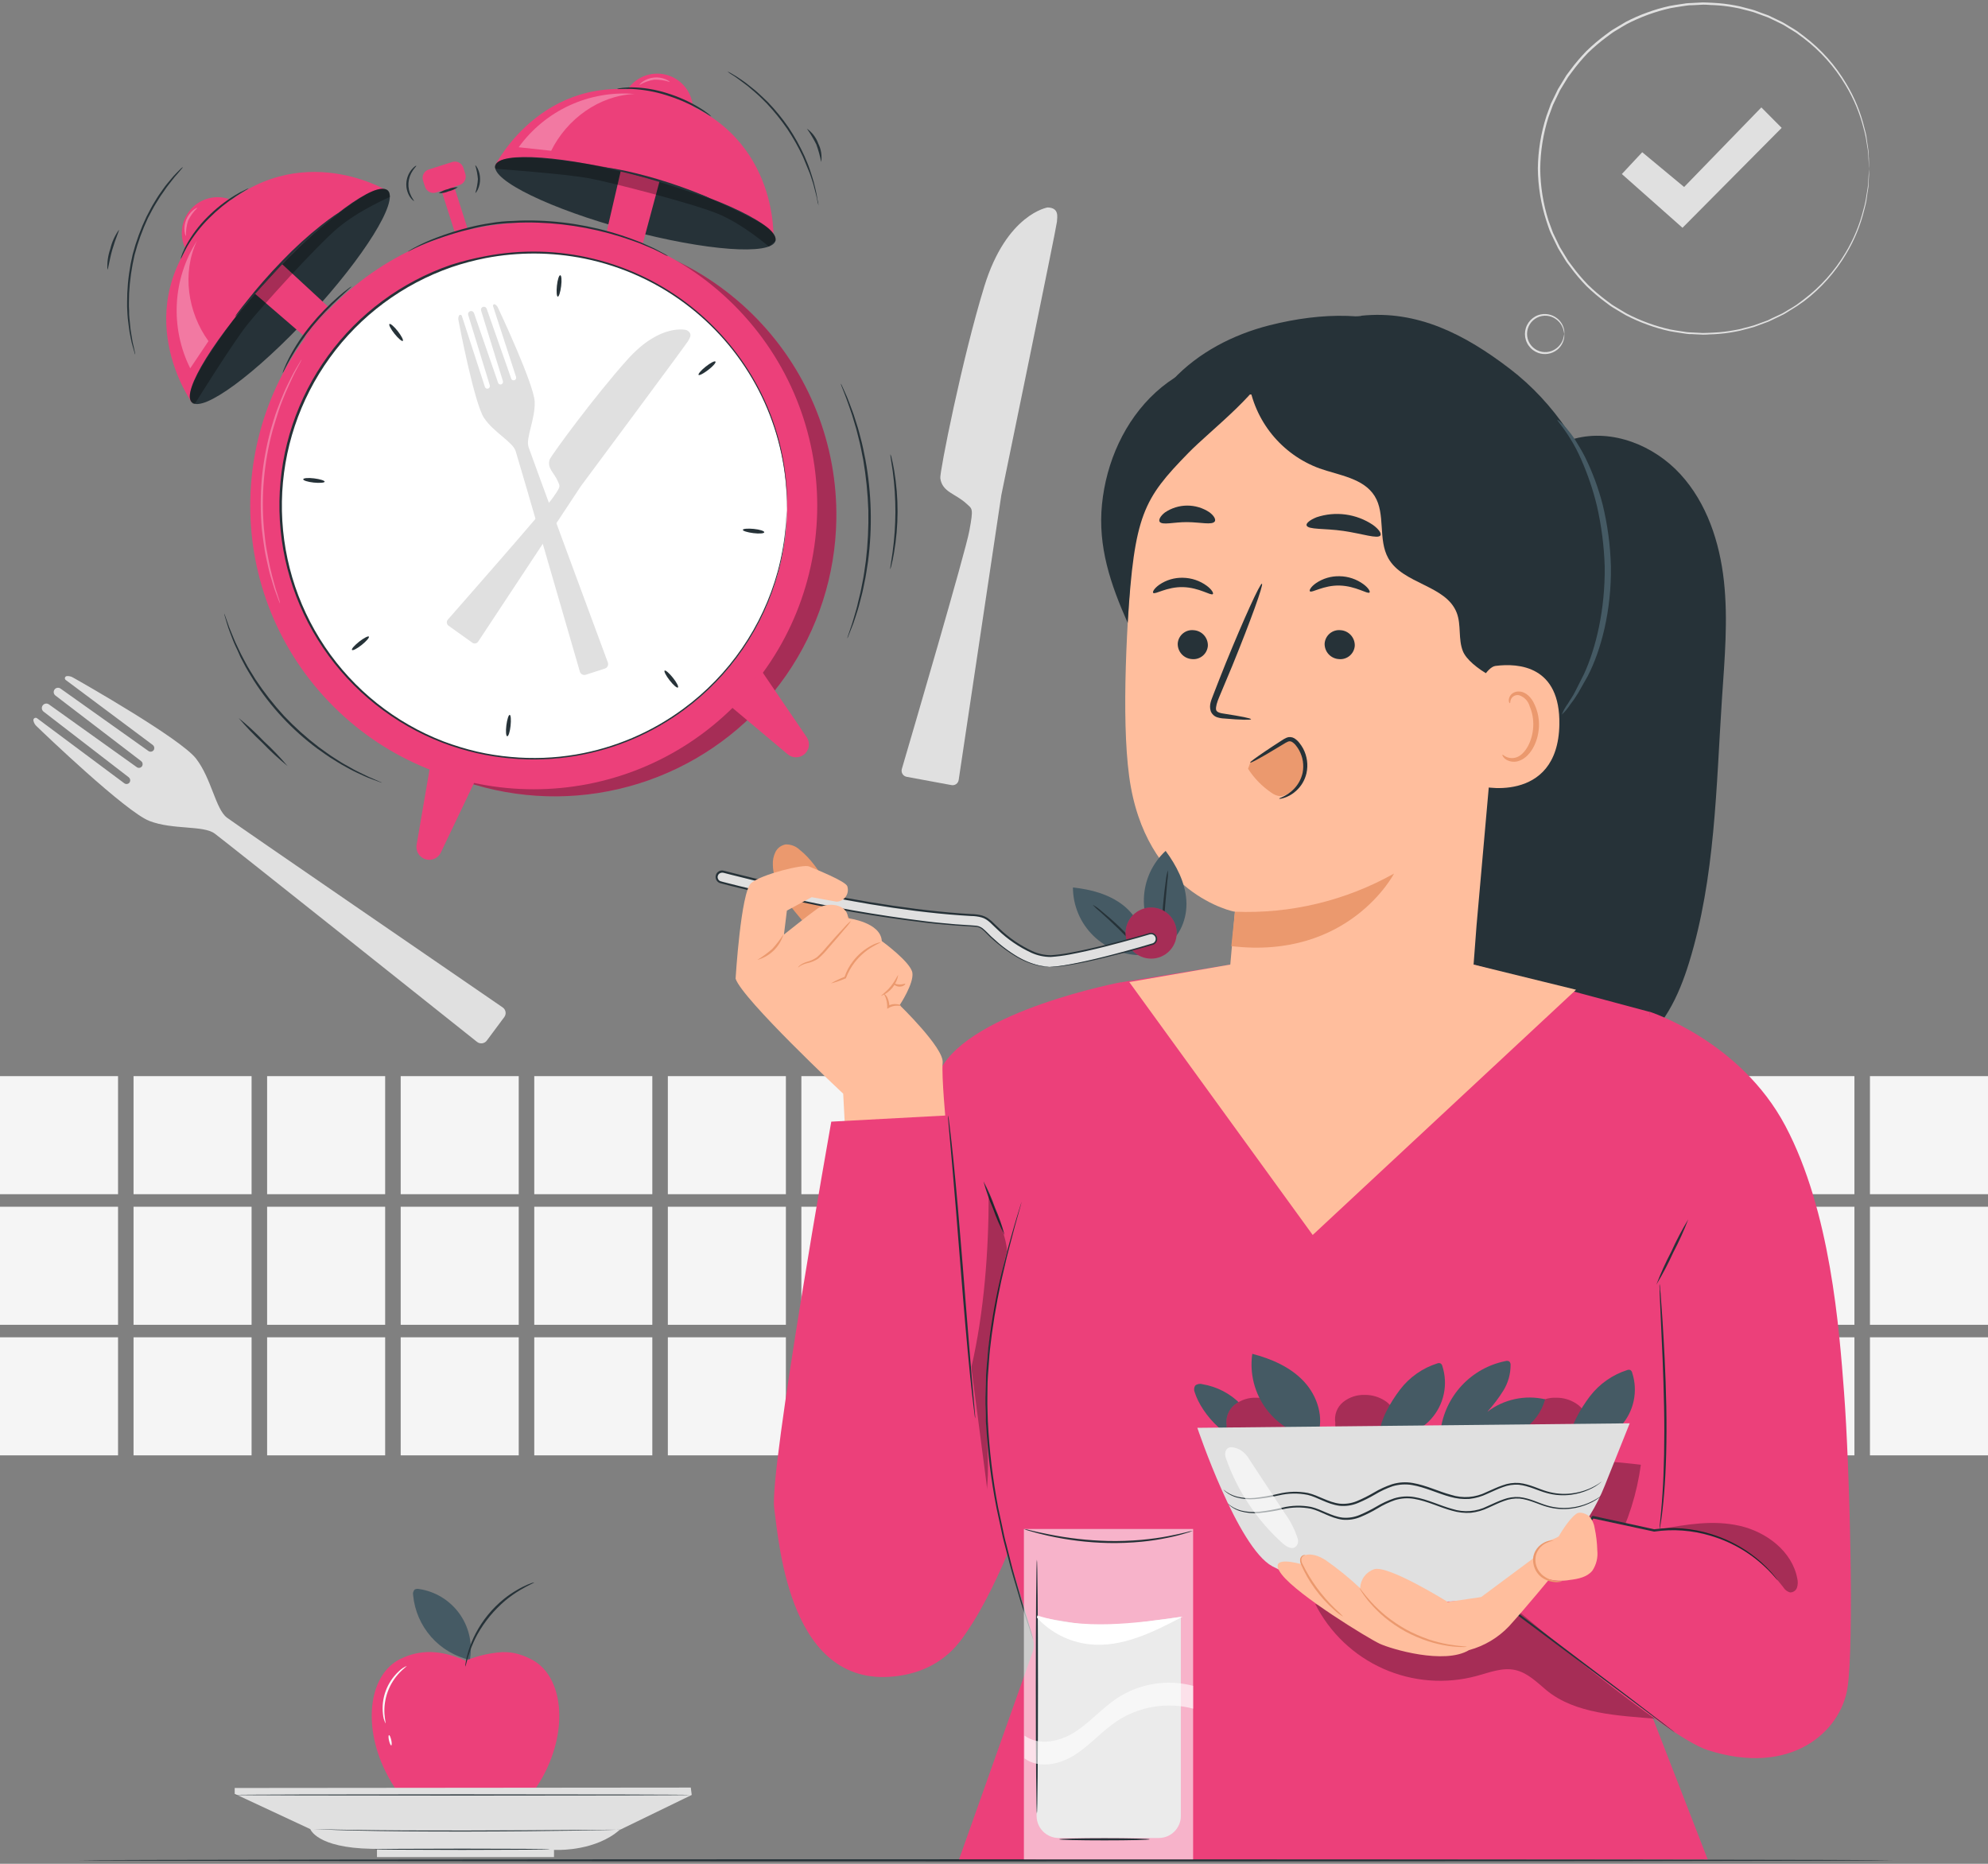 <svg width="240" height="225" viewBox="0 0 240 225" fill="none" xmlns="http://www.w3.org/2000/svg">
<rect x="0" y="0" width="240" height="225" fill="#808080" stroke="none"/>
<path d="M195.796 21.01L198.256 18.376L203.314 22.575L212.637 12.967L215.091 15.437L203.119 27.499L195.796 21.01Z" fill="#E0E0E0"/>
<path d="M225.659 20.386C225.659 20.386 225.659 20.276 225.634 20.061C225.609 19.846 225.599 19.526 225.569 19.116C225.569 18.906 225.544 18.676 225.529 18.421C225.514 18.166 225.449 17.886 225.404 17.586C225.359 17.286 225.304 16.961 225.249 16.616C225.182 16.25 225.095 15.888 224.989 15.532C224.525 13.667 223.78 11.883 222.779 10.243C221.473 8.059 219.759 6.147 217.731 4.609L216.871 3.975C216.571 3.775 216.256 3.595 215.941 3.4C215.626 3.205 215.316 2.995 214.971 2.84L213.941 2.34L213.417 2.095L212.867 1.895L211.752 1.485C211.372 1.36 210.977 1.28 210.582 1.175C210.189 1.06 209.788 0.969 209.383 0.905C208.557 0.75 207.722 0.653 206.883 0.615C206.453 0.615 206.023 0.555 205.589 0.565L204.279 0.63C204.059 0.63 203.834 0.63 203.614 0.675L202.954 0.775C202.514 0.85 202.064 0.9 201.62 0.995C199.804 1.406 198.048 2.048 196.396 2.905C195.976 3.13 195.576 3.405 195.161 3.64C194.951 3.759 194.748 3.889 194.551 4.03L193.966 4.465C193.177 5.052 192.425 5.69 191.717 6.374C191.02 7.097 190.372 7.865 189.778 8.673L189.323 9.283L188.923 9.933L188.523 10.588L188.323 10.918L188.158 11.263L187.483 12.668L186.943 14.132C186.3 16.153 185.963 18.259 185.944 20.381C185.963 22.503 186.3 24.611 186.943 26.634L187.483 28.104C187.708 28.569 187.933 29.033 188.153 29.498L188.323 29.843L188.523 30.173L188.923 30.833L189.323 31.483L189.778 32.093C190.372 32.9 191.02 33.666 191.717 34.387C192.424 35.074 193.175 35.713 193.966 36.302L194.546 36.736C194.741 36.881 194.956 36.996 195.161 37.121C195.576 37.371 195.976 37.621 196.396 37.861C197.231 38.297 198.094 38.676 198.98 38.996C199.842 39.313 200.723 39.572 201.62 39.771C202.064 39.866 202.514 39.916 202.954 39.991L203.614 40.091C203.839 40.121 204.059 40.121 204.279 40.136L205.589 40.201C206.023 40.201 206.453 40.166 206.883 40.151C207.722 40.113 208.557 40.016 209.383 39.861C209.789 39.796 210.192 39.706 210.587 39.591C210.977 39.486 211.372 39.401 211.752 39.276L212.872 38.871L213.422 38.671L213.922 38.421L214.976 37.931C215.321 37.776 215.626 37.556 215.946 37.376C216.266 37.196 216.576 37.001 216.881 36.801L217.736 36.162C219.766 34.629 221.48 32.718 222.784 30.533C223.779 28.89 224.517 27.105 224.974 25.239C225.079 24.883 225.166 24.52 225.234 24.155C225.289 23.81 225.339 23.485 225.389 23.185C225.439 22.885 225.489 22.605 225.514 22.35C225.539 22.095 225.544 21.85 225.554 21.655C225.584 21.245 225.604 20.93 225.619 20.706C225.634 20.48 225.644 20.386 225.644 20.386C225.644 20.386 225.644 20.495 225.644 20.71C225.644 20.925 225.644 21.245 225.609 21.655L225.579 22.355C225.579 22.615 225.504 22.89 225.464 23.195C225.424 23.5 225.374 23.825 225.324 24.195C225.274 24.564 225.159 24.904 225.074 25.289C224.622 27.17 223.885 28.97 222.889 30.628C221.587 32.838 219.869 34.775 217.831 36.332L216.976 36.931C216.671 37.136 216.351 37.316 216.036 37.516C215.721 37.716 215.406 37.926 215.061 38.081L214.021 38.581L213.492 38.831C213.312 38.901 213.127 38.971 212.937 39.036L211.812 39.451C211.427 39.581 211.027 39.661 210.632 39.771C210.234 39.89 209.828 39.983 209.418 40.051C208.582 40.207 207.737 40.307 206.888 40.35C206.453 40.35 206.018 40.41 205.579 40.401L204.254 40.336C204.029 40.336 203.804 40.336 203.584 40.296L202.914 40.196C202.464 40.121 202.014 40.071 201.565 39.976C200.655 39.777 199.759 39.517 198.885 39.196C197.989 38.875 197.115 38.492 196.271 38.051C195.846 37.821 195.436 37.551 195.021 37.306C194.811 37.176 194.596 37.066 194.396 36.916L193.807 36.477C193.006 35.882 192.244 35.236 191.527 34.542C190.819 33.813 190.163 33.037 189.563 32.218L189.098 31.603L188.693 30.943L188.288 30.278L188.088 29.943L187.918 29.593C187.688 29.123 187.463 28.648 187.233 28.179C187.003 27.709 186.873 27.179 186.688 26.679C186.028 24.632 185.679 22.497 185.654 20.346C185.68 18.196 186.028 16.063 186.688 14.017L187.233 12.518C187.463 12.043 187.693 11.573 187.918 11.103L188.088 10.748L188.293 10.418L188.698 9.753L189.098 9.093L189.563 8.474C190.165 7.656 190.823 6.881 191.532 6.154C192.246 5.459 193.006 4.813 193.807 4.22L194.401 3.78C194.596 3.63 194.816 3.52 195.021 3.39C195.441 3.14 195.846 2.89 196.271 2.645C197.114 2.202 197.988 1.819 198.885 1.5C199.759 1.179 200.655 0.919 201.565 0.72C202.014 0.625 202.464 0.575 202.914 0.501L203.579 0.401C203.804 0.371 204.029 0.376 204.254 0.361L205.579 0.291C206.018 0.291 206.453 0.331 206.883 0.346C207.734 0.389 208.581 0.489 209.418 0.645C209.828 0.713 210.234 0.806 210.632 0.925C211.027 1.035 211.427 1.115 211.812 1.245L212.937 1.66L213.492 1.86L214.021 2.115L215.061 2.615C215.406 2.775 215.711 3 216.036 3.185C216.361 3.37 216.671 3.565 216.976 3.765L217.836 4.415C219.877 5.97 221.596 7.907 222.899 10.118C223.896 11.775 224.633 13.576 225.084 15.457C225.169 15.842 225.294 16.197 225.334 16.552C225.374 16.906 225.429 17.221 225.474 17.551C225.519 17.881 225.564 18.131 225.589 18.386C225.614 18.641 225.589 18.886 225.619 19.086C225.619 19.501 225.644 19.816 225.654 20.036C225.664 20.256 225.659 20.386 225.659 20.386Z" fill="#E0E0E0"/>
<path d="M188.853 40.321C188.828 40.321 188.828 40.116 188.728 39.771C188.587 39.285 188.29 38.86 187.883 38.561C187.557 38.313 187.168 38.16 186.76 38.121C186.352 38.082 185.941 38.158 185.574 38.34C185.207 38.522 184.897 38.803 184.681 39.151C184.465 39.499 184.351 39.901 184.351 40.31C184.351 40.72 184.465 41.122 184.681 41.47C184.897 41.819 185.207 42.1 185.574 42.282C185.941 42.463 186.352 42.539 186.76 42.5C187.168 42.461 187.557 42.309 187.883 42.06C188.29 41.761 188.587 41.336 188.728 40.85C188.828 40.501 188.828 40.296 188.853 40.296C188.862 40.345 188.862 40.396 188.853 40.446C188.858 40.59 188.845 40.734 188.813 40.875C188.706 41.411 188.412 41.891 187.983 42.23C187.665 42.48 187.29 42.645 186.891 42.711C186.493 42.776 186.084 42.74 185.703 42.605C185.233 42.436 184.827 42.127 184.54 41.718C184.252 41.31 184.098 40.822 184.098 40.323C184.098 39.824 184.252 39.336 184.54 38.928C184.827 38.52 185.233 38.21 185.703 38.041C186.085 37.908 186.495 37.874 186.893 37.943C187.292 38.011 187.667 38.179 187.983 38.431C188.409 38.764 188.704 39.237 188.818 39.766C188.85 39.905 188.863 40.048 188.858 40.191C188.863 40.234 188.862 40.278 188.853 40.321Z" fill="#E0E0E0"/>
<path d="M14.251 129.913H0V144.165H14.251V129.913Z" fill="#F5F5F5"/>
<path d="M14.251 145.679H0V159.931H14.251V145.679Z" fill="#F5F5F5"/>
<path d="M14.251 161.44H0V175.692H14.251V161.44Z" fill="#F5F5F5"/>
<path d="M30.372 129.913H16.121V144.165H30.372V129.913Z" fill="#F5F5F5"/>
<path d="M30.372 145.679H16.121V159.931H30.372V145.679Z" fill="#F5F5F5"/>
<path d="M30.372 161.44H16.121V175.692H30.372V161.44Z" fill="#F5F5F5"/>
<path d="M46.498 129.913H32.247V144.165H46.498V129.913Z" fill="#F5F5F5"/>
<path d="M46.498 145.679H32.247V159.931H46.498V145.679Z" fill="#F5F5F5"/>
<path d="M46.498 161.44H32.247V175.692H46.498V161.44Z" fill="#F5F5F5"/>
<path d="M62.624 129.913H48.373V144.165H62.624V129.913Z" fill="#F5F5F5"/>
<path d="M62.624 145.679H48.373V159.931H62.624V145.679Z" fill="#F5F5F5"/>
<path d="M62.624 161.44H48.373V175.692H62.624V161.44Z" fill="#F5F5F5"/>
<path d="M78.75 129.913H64.499V144.165H78.75V129.913Z" fill="#F5F5F5"/>
<path d="M78.75 145.679H64.499V159.931H78.75V145.679Z" fill="#F5F5F5"/>
<path d="M78.75 161.44H64.499V175.692H78.75V161.44Z" fill="#F5F5F5"/>
<path d="M94.876 129.913H80.625V144.165H94.876V129.913Z" fill="#F5F5F5"/>
<path d="M94.876 145.679H80.625V159.931H94.876V145.679Z" fill="#F5F5F5"/>
<path d="M94.876 161.44H80.625V175.692H94.876V161.44Z" fill="#F5F5F5"/>
<path d="M110.997 129.913H96.746V144.165H110.997V129.913Z" fill="#F5F5F5"/>
<path d="M110.997 145.679H96.746V159.931H110.997V145.679Z" fill="#F5F5F5"/>
<path d="M110.997 161.44H96.746V175.692H110.997V161.44Z" fill="#F5F5F5"/>
<path d="M127.123 129.913H112.872V144.165H127.123V129.913Z" fill="#F5F5F5"/>
<path d="M127.123 145.679H112.872V159.931H127.123V145.679Z" fill="#F5F5F5"/>
<path d="M127.123 161.44H112.872V175.692H127.123V161.44Z" fill="#F5F5F5"/>
<path d="M143.249 129.913H128.998V144.165H143.249V129.913Z" fill="#F5F5F5"/>
<path d="M143.249 145.679H128.998V159.931H143.249V145.679Z" fill="#F5F5F5"/>
<path d="M143.249 161.44H128.998V175.692H143.249V161.44Z" fill="#F5F5F5"/>
<path d="M159.375 129.913H145.124V144.165H159.375V129.913Z" fill="#F5F5F5"/>
<path d="M159.375 145.679H145.124V159.931H159.375V145.679Z" fill="#F5F5F5"/>
<path d="M159.375 161.44H145.124V175.692H159.375V161.44Z" fill="#F5F5F5"/>
<path d="M175.501 129.913H161.25V144.165H175.501V129.913Z" fill="#F5F5F5"/>
<path d="M175.501 145.679H161.25V159.931H175.501V145.679Z" fill="#F5F5F5"/>
<path d="M175.501 161.44H161.25V175.692H175.501V161.44Z" fill="#F5F5F5"/>
<path d="M191.627 129.913H177.376V144.165H191.627V129.913Z" fill="#F5F5F5"/>
<path d="M191.627 145.679H177.376V159.931H191.627V145.679Z" fill="#F5F5F5"/>
<path d="M191.627 161.44H177.376V175.692H191.627V161.44Z" fill="#F5F5F5"/>
<path d="M207.748 129.913H193.497V144.165H207.748V129.913Z" fill="#F5F5F5"/>
<path d="M207.748 145.679H193.497V159.931H207.748V145.679Z" fill="#F5F5F5"/>
<path d="M207.748 161.44H193.497V175.692H207.748V161.44Z" fill="#F5F5F5"/>
<path d="M223.874 129.913H209.623V144.165H223.874V129.913Z" fill="#F5F5F5"/>
<path d="M223.874 145.679H209.623V159.931H223.874V145.679Z" fill="#F5F5F5"/>
<path d="M223.874 161.44H209.623V175.692H223.874V161.44Z" fill="#F5F5F5"/>
<path d="M240 129.913H225.749V144.165H240V129.913Z" fill="#F5F5F5"/>
<path d="M240 145.679H225.749V159.931H240V145.679Z" fill="#F5F5F5"/>
<path d="M240 161.44H225.749V175.692H240V161.44Z" fill="#F5F5F5"/>
<path d="M126.468 25.044C126.468 25.044 121.525 25.834 118.84 34.542C116.156 43.25 113.422 57.036 113.517 57.726C113.742 59.406 115.326 59.576 116.626 60.76C117.391 61.465 117.546 61.26 117.021 64.095C116.551 66.649 110.177 88.394 108.873 92.832C108.844 92.933 108.836 93.038 108.85 93.141C108.864 93.245 108.899 93.344 108.954 93.433C109.009 93.522 109.081 93.598 109.167 93.658C109.253 93.717 109.35 93.758 109.453 93.777L114.861 94.777C114.96 94.796 115.061 94.795 115.159 94.774C115.257 94.753 115.35 94.713 115.432 94.655C115.513 94.597 115.583 94.523 115.635 94.437C115.687 94.352 115.722 94.256 115.736 94.157L120.885 59.766C120.885 59.766 127.573 27.324 127.598 26.774C127.623 26.224 127.913 25.079 126.468 25.044Z" fill="#E0E0E0"/>
<path d="M27.398 98.706C26.028 97.681 25.534 93.992 23.669 91.578C21.805 89.163 9.757 82.32 8.853 81.815C8.611 81.659 8.323 81.592 8.038 81.625C7.989 81.635 7.945 81.659 7.91 81.694C7.874 81.729 7.85 81.773 7.839 81.822C7.827 81.87 7.831 81.921 7.847 81.967C7.864 82.014 7.894 82.055 7.933 82.085L18.43 89.923C18.52 89.987 18.584 90.079 18.612 90.185C18.641 90.291 18.631 90.403 18.585 90.503C18.555 90.561 18.512 90.611 18.461 90.651C18.409 90.691 18.349 90.719 18.286 90.733C18.222 90.748 18.156 90.749 18.092 90.736C18.029 90.723 17.968 90.696 17.915 90.658L7.313 83.13C7.202 83.048 7.064 83.013 6.927 83.033C6.791 83.053 6.668 83.127 6.586 83.237C6.504 83.348 6.469 83.487 6.489 83.623C6.509 83.76 6.583 83.882 6.693 83.965L17.026 91.873C17.114 91.937 17.178 92.03 17.205 92.136C17.232 92.242 17.222 92.353 17.176 92.453C17.146 92.511 17.104 92.562 17.052 92.602C17 92.642 16.941 92.671 16.877 92.686C16.813 92.7 16.747 92.701 16.683 92.688C16.619 92.674 16.558 92.647 16.506 92.608L5.913 85.039C5.797 84.954 5.651 84.919 5.509 84.942C5.366 84.965 5.238 85.043 5.154 85.159C5.069 85.276 5.034 85.422 5.056 85.564C5.079 85.707 5.157 85.834 5.274 85.919L15.526 93.822C15.615 93.886 15.679 93.979 15.707 94.085C15.734 94.191 15.723 94.303 15.676 94.402C15.646 94.46 15.604 94.511 15.552 94.552C15.501 94.592 15.441 94.62 15.377 94.635C15.313 94.65 15.247 94.65 15.183 94.637C15.119 94.624 15.059 94.596 15.006 94.557L4.474 86.709C4.43 86.677 4.379 86.658 4.325 86.655C4.271 86.652 4.218 86.664 4.171 86.69C4.124 86.717 4.085 86.756 4.06 86.804C4.035 86.851 4.024 86.905 4.029 86.959C4.076 87.248 4.225 87.51 4.449 87.699C5.189 88.424 15.191 98.006 18.035 99.106C20.88 100.206 24.564 99.606 25.933 100.64C27.188 101.57 53.087 122.19 57.59 125.779C57.678 125.848 57.778 125.898 57.885 125.927C57.992 125.956 58.104 125.964 58.214 125.949C58.324 125.934 58.43 125.897 58.526 125.84C58.621 125.784 58.704 125.709 58.77 125.619L60.875 122.79C60.942 122.701 60.991 122.6 61.018 122.492C61.045 122.384 61.05 122.272 61.032 122.162C61.014 122.052 60.974 121.947 60.915 121.853C60.855 121.759 60.777 121.678 60.685 121.615C55.941 118.351 28.648 99.636 27.398 98.706Z" fill="#E0E0E0"/>
<path d="M228.473 224.579C228.473 224.649 179.485 224.709 119.03 224.709C58.575 224.709 9.558 224.649 9.558 224.579C9.558 224.51 58.545 224.45 119.03 224.45C179.515 224.45 228.473 224.505 228.473 224.579Z" fill="#263238"/>
<path d="M56.756 200.196C56.903 199.239 56.86 198.263 56.628 197.324C56.397 196.384 55.982 195.5 55.407 194.722C54.832 193.944 54.109 193.287 53.279 192.789C52.45 192.292 51.529 191.963 50.572 191.823C50.404 191.785 50.227 191.806 50.072 191.883C49.982 191.973 49.917 192.086 49.882 192.21C49.848 192.333 49.846 192.463 49.877 192.587C50.054 194.446 50.813 196.201 52.047 197.602C53.28 199.004 54.925 199.98 56.746 200.391" fill="#455A64"/>
<path d="M46.478 213.727C48.328 217.541 50.977 220.106 54.281 220.226C54.936 220.251 55.436 219.816 56.066 219.781C56.434 219.863 56.789 219.996 57.121 220.176C57.292 220.252 57.477 220.295 57.666 220.301C61.07 220.121 63.969 217.726 65.924 213.722C68.643 208.119 67.803 202.095 64.049 200.266C63.557 200.019 63.043 199.818 62.514 199.666C61.906 199.499 61.276 199.425 60.645 199.446C59.181 199.539 57.742 199.865 56.381 200.411L56.196 200.476C53.147 199.131 50.697 199.121 48.343 200.266C44.589 202.1 43.754 208.124 46.478 213.727Z" fill="#EC407A"/>
<path d="M46.544 208.049C46.367 207.698 46.261 207.316 46.233 206.924C46.123 205.976 46.238 205.015 46.569 204.119C46.9 203.223 47.437 202.419 48.138 201.77C48.414 201.489 48.744 201.266 49.108 201.115C49.108 201.155 48.758 201.395 48.263 201.9C47.626 202.561 47.133 203.346 46.815 204.206C46.497 205.066 46.36 205.983 46.413 206.899C46.464 207.609 46.588 208.034 46.544 208.049Z" fill="#FAFAFA"/>
<path d="M47.233 210.713C47.163 210.713 47.043 210.463 46.963 210.123C46.883 209.783 46.878 209.488 46.963 209.473C47.048 209.458 47.153 209.723 47.233 210.063C47.313 210.403 47.303 210.698 47.233 210.713Z" fill="#FAFAFA"/>
<path d="M64.514 191.028C64.514 191.073 63.809 191.343 62.749 191.978C62.132 192.349 61.544 192.767 60.99 193.227C60.32 193.801 59.7 194.43 59.135 195.107C58.574 195.792 58.072 196.525 57.636 197.296C57.293 197.931 56.998 198.591 56.756 199.271C56.346 200.431 56.226 201.195 56.176 201.185C56.168 201.004 56.187 200.822 56.231 200.645C56.26 200.435 56.301 200.226 56.356 200.021C56.421 199.781 56.476 199.521 56.581 199.211C56.805 198.513 57.087 197.836 57.426 197.186C58.263 195.59 59.416 194.18 60.815 193.042C61.384 192.581 61.993 192.171 62.634 191.818C62.877 191.676 63.127 191.549 63.384 191.438C63.574 191.342 63.769 191.259 63.969 191.188C64.142 191.108 64.325 191.054 64.514 191.028Z" fill="#263238"/>
<path d="M28.333 215.847V216.556L37.465 220.815C37.465 220.815 38.215 223.075 44.869 223.19C51.522 223.305 67.533 223.32 67.533 223.32C67.533 223.32 71.937 223.415 74.781 220.925L83.509 216.686L83.394 215.797L28.333 215.847Z" fill="#E0E0E0"/>
<path d="M66.883 223.245H45.508V224.19H66.883V223.245Z" fill="#E0E0E0"/>
<path d="M74.931 220.885H74.836H74.551L73.462 220.915L69.463 220.99C66.069 221.04 61.385 221.095 56.216 221.1C51.047 221.105 46.353 221.07 42.964 220.985C41.27 220.945 39.9 220.905 38.965 220.855L37.876 220.805H37.591H37.496H37.876L38.97 220.83C39.915 220.865 41.285 220.885 42.969 220.915C46.358 220.97 51.042 220.995 56.221 220.985C61.4 220.975 66.073 220.945 69.463 220.92L73.462 220.89H74.931V220.885Z" fill="#263238"/>
<path d="M66.383 223.245C66.383 223.285 61.64 223.32 55.796 223.32C49.953 223.32 45.209 223.285 45.209 223.245C45.209 223.205 49.948 223.175 55.796 223.175C61.645 223.175 66.383 223.205 66.383 223.245Z" fill="#263238"/>
<path d="M83.324 216.686C83.324 216.726 70.997 216.756 55.796 216.756C40.595 216.756 28.268 216.726 28.268 216.686C28.268 216.646 40.59 216.616 55.796 216.616C71.002 216.616 83.324 216.646 83.324 216.686Z" fill="#263238"/>
<path d="M100.965 62.715C100.852 69.437 98.749 75.975 94.92 81.501C91.092 87.028 85.71 91.295 79.457 93.763C73.203 96.231 66.358 96.79 59.787 95.367C53.216 93.945 47.214 90.606 42.541 85.773C37.868 80.939 34.733 74.829 33.533 68.214C32.332 61.599 33.121 54.776 35.798 48.609C38.475 42.442 42.921 37.207 48.574 33.567C54.226 29.927 60.831 28.045 67.553 28.159C76.566 28.311 85.149 32.037 91.415 38.518C97.681 44.998 101.116 53.702 100.965 62.715Z" fill="#EC407A"/>
<g opacity="0.3">
<path d="M100.965 62.715C100.852 69.437 98.749 75.975 94.92 81.501C91.092 87.028 85.71 91.295 79.457 93.763C73.203 96.231 66.358 96.79 59.787 95.367C53.216 93.945 47.214 90.606 42.541 85.773C37.868 80.939 34.733 74.829 33.533 68.214C32.332 61.599 33.121 54.776 35.798 48.609C38.475 42.442 42.921 37.207 48.574 33.567C54.226 29.927 60.831 28.045 67.553 28.159C76.566 28.311 85.149 32.037 91.415 38.518C97.681 44.998 101.116 53.702 100.965 62.715Z" fill="black"/>
</g>
<path d="M88.635 85.257C102.002 71.891 102.002 50.22 88.635 36.853C75.269 23.487 53.598 23.487 40.232 36.853C26.866 50.22 26.866 71.891 40.232 85.257C53.598 98.623 75.269 98.623 88.635 85.257Z" fill="#EC407A"/>
<path d="M91.874 74.543C99.32 59.389 93.073 41.068 77.919 33.621C62.765 26.174 44.444 32.422 36.997 47.576C29.55 62.729 35.798 81.051 50.952 88.498C66.106 95.944 84.427 89.696 91.874 74.543Z" fill="white"/>
<path d="M95.006 61.57C95.006 61.57 95.006 61.4 95.006 61.07C95.006 60.74 95.006 60.256 94.961 59.616C94.742 55.252 93.589 50.986 91.581 47.105C89.572 43.225 86.755 39.821 83.319 37.121C79.586 34.185 75.217 32.163 70.562 31.218C66.625 30.421 62.57 30.401 58.625 31.158C57.233 31.432 55.86 31.797 54.516 32.253C48.615 34.302 43.486 38.115 39.822 43.175C36.159 48.234 34.138 54.297 34.032 60.543C33.927 66.789 35.743 72.917 39.234 78.097C42.725 83.278 47.723 87.261 53.551 89.508C54.873 90.004 56.226 90.415 57.6 90.738C58.942 91.045 60.303 91.259 61.675 91.378C64.297 91.621 66.94 91.521 69.537 91.083C74.216 90.281 78.642 88.398 82.464 85.584C88.035 81.499 92.06 75.65 93.886 68.988C94.374 67.188 94.698 65.348 94.856 63.49C94.926 62.855 94.921 62.365 94.951 62.04C94.981 61.715 94.981 61.54 94.981 61.54C94.981 61.54 94.981 62.215 94.906 63.49C94.771 65.348 94.461 67.189 93.981 68.988C92.19 75.696 88.166 81.594 82.574 85.709C78.733 88.542 74.282 90.437 69.578 91.243C66.963 91.693 64.301 91.799 61.66 91.558C60.279 91.437 58.908 91.223 57.556 90.918C56.169 90.597 54.804 90.184 53.471 89.683C47.582 87.432 42.528 83.423 38.997 78.2C35.466 72.976 33.628 66.792 33.734 60.488C33.84 54.184 35.884 48.065 39.589 42.964C43.294 37.862 48.479 34.024 54.441 31.973C55.797 31.538 57.18 31.191 58.58 30.933C62.911 30.093 67.372 30.198 71.659 31.242C75.945 32.286 79.955 34.244 83.414 36.981C86.494 39.424 89.079 42.432 91.032 45.844C93.448 50.049 94.811 54.775 95.006 59.621C95.036 60.925 95.006 61.57 95.006 61.57Z" fill="#263238"/>
<path d="M50.297 101.97L51.937 92.418L57.301 94.367L53.222 102.915C53.072 103.234 52.817 103.493 52.499 103.646C52.181 103.8 51.821 103.84 51.477 103.76C51.088 103.671 50.748 103.435 50.528 103.102C50.308 102.768 50.226 102.363 50.297 101.97Z" fill="#EC407A"/>
<path d="M97.381 88.983L91.937 80.985L87.863 84.984L95.101 91.063C95.372 91.289 95.711 91.417 96.064 91.424C96.417 91.431 96.761 91.318 97.041 91.103C97.361 90.863 97.576 90.507 97.639 90.112C97.702 89.716 97.61 89.312 97.381 88.983Z" fill="#EC407A"/>
<path d="M54.775 22.361L53.247 22.849L55.425 29.678L56.953 29.19L54.775 22.361Z" fill="#EC407A"/>
<path d="M54.599 19.557L51.761 20.462C51.2 20.64 50.891 21.239 51.07 21.8L51.308 22.547C51.487 23.108 52.086 23.417 52.646 23.238L55.484 22.334C56.045 22.155 56.354 21.556 56.175 20.996L55.937 20.248C55.758 19.688 55.16 19.378 54.599 19.557Z" fill="#EC407A"/>
<path d="M63.809 53.972C63.444 52.857 64.634 50.593 64.549 48.504C64.464 46.414 60.43 37.806 60.125 37.161C60.049 36.978 59.913 36.827 59.74 36.731C59.711 36.722 59.68 36.721 59.65 36.727C59.621 36.733 59.593 36.747 59.571 36.767C59.548 36.788 59.531 36.813 59.521 36.842C59.511 36.871 59.509 36.902 59.515 36.931L62.299 45.494C62.323 45.565 62.322 45.642 62.295 45.713C62.269 45.783 62.219 45.842 62.154 45.879C62.114 45.9 62.07 45.912 62.025 45.915C61.98 45.917 61.934 45.909 61.892 45.892C61.85 45.875 61.813 45.849 61.782 45.815C61.751 45.782 61.728 45.742 61.714 45.699L58.755 37.271C58.725 37.182 58.661 37.108 58.577 37.066C58.492 37.023 58.395 37.017 58.305 37.046C58.216 37.076 58.142 37.14 58.1 37.225C58.057 37.309 58.05 37.407 58.08 37.496L60.71 45.994C60.735 46.065 60.734 46.143 60.707 46.213C60.681 46.283 60.63 46.342 60.565 46.379C60.525 46.4 60.481 46.412 60.436 46.414C60.391 46.417 60.346 46.409 60.305 46.392C60.263 46.374 60.226 46.348 60.196 46.315C60.166 46.282 60.143 46.242 60.13 46.199L57.215 37.771C57.179 37.687 57.112 37.619 57.028 37.581C56.944 37.544 56.848 37.538 56.761 37.567C56.673 37.596 56.6 37.657 56.554 37.737C56.509 37.817 56.495 37.911 56.516 38.001L59.125 46.499C59.149 46.57 59.148 46.647 59.121 46.717C59.095 46.788 59.045 46.846 58.98 46.884C58.94 46.905 58.896 46.917 58.85 46.919C58.805 46.922 58.76 46.914 58.718 46.897C58.676 46.88 58.639 46.853 58.608 46.82C58.577 46.787 58.554 46.747 58.54 46.704L55.756 38.136C55.744 38.101 55.723 38.071 55.694 38.048C55.666 38.025 55.631 38.011 55.595 38.007C55.558 38.003 55.522 38.01 55.489 38.027C55.456 38.044 55.429 38.069 55.411 38.101C55.322 38.281 55.3 38.487 55.351 38.681C55.481 39.376 57.276 48.709 58.435 50.453C59.595 52.198 61.884 53.327 62.249 54.452C62.579 55.452 68.903 77.286 70.002 81.075C70.023 81.148 70.059 81.216 70.107 81.275C70.155 81.334 70.214 81.383 70.281 81.418C70.349 81.454 70.422 81.475 70.498 81.482C70.574 81.488 70.65 81.479 70.722 81.455L73.022 80.71C73.094 80.688 73.162 80.65 73.22 80.6C73.278 80.55 73.325 80.489 73.359 80.42C73.393 80.352 73.412 80.277 73.416 80.2C73.42 80.124 73.408 80.047 73.382 79.976C72.012 76.287 64.139 54.987 63.809 53.972Z" fill="#E0E0E0"/>
<path d="M82.874 39.846C82.874 39.846 79.755 38.961 75.801 43.345C71.847 47.729 66.488 55.047 66.353 55.487C66.023 56.536 66.908 57.066 67.353 58.121C67.613 58.741 67.763 58.651 66.673 60.181C65.698 61.55 56.026 72.567 54.051 74.817C54.01 74.869 53.979 74.928 53.96 74.993C53.942 75.056 53.937 75.124 53.944 75.19C53.952 75.256 53.973 75.32 54.006 75.378C54.039 75.436 54.084 75.486 54.136 75.527L57.031 77.596C57.139 77.668 57.27 77.696 57.398 77.672C57.526 77.649 57.64 77.577 57.715 77.471L70.117 58.701C70.117 58.701 82.899 41.5 83.069 41.17C83.239 40.84 83.709 40.261 82.874 39.846Z" fill="#E0E0E0"/>
<path d="M75.586 11.073C76.058 10.243 76.791 9.593 77.671 9.225C78.552 8.856 79.529 8.789 80.451 9.035C81.374 9.28 82.189 9.824 82.769 10.582C83.349 11.339 83.662 12.268 83.659 13.222L75.586 11.073Z" fill="#EC407A"/>
<path d="M59.795 19.936C59.795 19.936 66.013 7.574 80.08 11.523C94.146 15.472 93.371 28.898 93.371 28.898L59.795 19.936Z" fill="#EC407A"/>
<path d="M93.617 29.078C93.117 30.863 85.174 30.278 75.836 27.769C66.498 25.259 59.315 21.77 59.795 19.991C60.275 18.211 68.233 18.791 77.576 21.3C86.918 23.81 94.096 27.294 93.617 29.078Z" fill="#263238"/>
<path d="M74.941 20.636L73.132 28.439L77.615 29.363L79.625 21.88L74.941 20.636Z" fill="#EC407A"/>
<g opacity="0.3">
<path d="M59.8 20.37C59.8 20.37 68.353 21 71.132 21.525C73.912 22.05 83.479 24.524 86.573 25.769C89.668 27.014 92.817 29.768 92.817 29.768L93.617 29.083C93.617 29.083 93.932 28.159 92.052 27.039C85.512 23.424 78.392 20.975 71.012 19.801C60.315 18.161 59.83 19.506 59.71 20.181" fill="black"/>
</g>
<path d="M85.853 14.047C85.829 14.087 85.279 13.682 84.329 13.152C83.09 12.464 81.784 11.906 80.43 11.488C79.077 11.063 77.677 10.811 76.261 10.738C75.176 10.693 74.501 10.798 74.496 10.738C74.646 10.682 74.802 10.647 74.961 10.633C75.147 10.602 75.334 10.582 75.521 10.573C75.769 10.549 76.017 10.539 76.266 10.543C77.707 10.567 79.136 10.801 80.51 11.238C81.883 11.659 83.2 12.249 84.429 12.992C84.804 13.217 85.164 13.464 85.509 13.732C85.636 13.822 85.752 13.928 85.853 14.047Z" fill="#263238"/>
<g opacity="0.3">
<path d="M76.611 11.343C73.921 11.118 71.219 11.592 68.766 12.719C66.314 13.846 64.195 15.588 62.614 17.776L66.543 18.201C68.433 14.367 72.332 11.528 76.611 11.343Z" fill="white"/>
</g>
<g opacity="0.3">
<path d="M80.845 9.898C80.243 9.694 79.61 9.599 78.975 9.618C78.348 9.722 77.745 9.939 77.195 10.258C77.171 10.258 77.31 10.048 77.61 9.838C78.01 9.571 78.47 9.406 78.949 9.359C79.427 9.312 79.91 9.384 80.355 9.568C80.69 9.718 80.86 9.868 80.845 9.898Z" fill="white"/>
</g>
<g opacity="0.3">
<path d="M33.806 72.862C33.756 72.771 33.714 72.676 33.681 72.578L33.367 71.743C33.193 71.306 33.043 70.861 32.917 70.408C32.767 69.878 32.557 69.283 32.417 68.603C32.277 67.924 32.077 67.189 31.952 66.384C31.827 65.579 31.702 64.715 31.602 63.8C31.436 61.815 31.436 59.821 31.602 57.836C31.789 55.852 32.144 53.887 32.662 51.963C32.917 51.083 33.162 50.243 33.452 49.463C33.742 48.684 34.021 47.994 34.296 47.354C34.571 46.714 34.861 46.164 35.101 45.669C35.341 45.174 35.576 44.759 35.776 44.429L36.236 43.66C36.285 43.57 36.342 43.484 36.406 43.405C36.376 43.505 36.334 43.6 36.281 43.69L35.866 44.474C35.681 44.814 35.456 45.229 35.231 45.734C35.006 46.239 34.731 46.784 34.466 47.429C34.201 48.074 33.907 48.763 33.657 49.533C33.407 50.303 33.157 51.128 32.892 52.033C31.864 55.86 31.516 59.837 31.862 63.785C31.957 64.689 32.037 65.554 32.187 66.349C32.337 67.144 32.467 67.894 32.617 68.564C32.767 69.233 32.937 69.838 33.077 70.368C33.217 70.898 33.357 71.368 33.482 71.718L33.752 72.562C33.783 72.66 33.801 72.76 33.806 72.862Z" fill="white"/>
</g>
<path d="M80.665 30.933C80.557 30.903 80.453 30.861 80.355 30.808L79.51 30.373L78.895 30.073L78.14 29.753L77.276 29.388L76.276 29.028C72.645 27.74 68.839 27.015 64.989 26.879C63.989 26.837 62.988 26.847 61.989 26.909C60.236 26.964 58.494 27.214 56.796 27.654C55.431 27.98 54.086 28.384 52.767 28.863C51.875 29.173 51.001 29.53 50.147 29.933C49.558 30.218 49.243 30.393 49.233 30.373C49.3 30.317 49.374 30.268 49.453 30.228C49.598 30.138 49.812 30.003 50.107 29.853C50.935 29.414 51.79 29.028 52.667 28.698C53.986 28.194 55.335 27.772 56.706 27.434C57.486 27.234 58.319 27.067 59.205 26.934C60.115 26.776 61.036 26.69 61.959 26.674C62.976 26.607 63.996 26.595 65.014 26.639C68.888 26.772 72.716 27.526 76.351 28.873L77.351 29.253L78.215 29.643L78.96 29.978C79.19 30.093 79.39 30.208 79.575 30.303L80.41 30.758C80.499 30.81 80.584 30.869 80.665 30.933Z" fill="#263238"/>
<path d="M55.276 22.595C54.941 22.837 54.56 23.007 54.156 23.095C53.779 23.258 53.372 23.338 52.962 23.33C53.296 23.086 53.677 22.916 54.081 22.83C54.458 22.667 54.866 22.587 55.276 22.595Z" fill="#263238"/>
<path d="M22.614 30.433C22.108 29.629 21.88 28.68 21.966 27.734C22.053 26.788 22.449 25.896 23.093 25.197C23.737 24.498 24.594 24.031 25.53 23.868C26.466 23.705 27.43 23.855 28.273 24.295L22.614 30.433Z" fill="#EC407A"/>
<path d="M23.139 48.553C23.139 48.553 15.056 37.311 25.104 26.674C35.151 16.037 46.663 22.985 46.663 22.985L23.139 48.553Z" fill="#EC407A"/>
<path d="M46.808 22.99C48.168 24.245 43.974 30.988 37.446 38.051C30.917 45.114 24.524 49.828 23.169 48.574C21.814 47.319 26.023 40.575 32.522 33.512C39.02 26.449 45.454 21.735 46.808 22.99Z" fill="#263238"/>
<path d="M30.782 35.462L36.846 40.691L39.755 37.151L34.062 31.893L30.782 35.462Z" fill="#EC407A"/>
<g opacity="0.3">
<path d="M23.524 48.743C23.524 48.743 28.058 41.46 29.812 39.246C31.567 37.031 38.205 29.708 40.75 27.549C43.294 25.389 47.088 23.77 47.088 23.77L46.993 23.22L46.853 23.01C46.853 23.01 46.188 22.265 44.049 23.555C42.179 24.68 34.641 29.858 28.223 38.551C21.805 47.244 22.764 48.319 23.304 48.733" fill="black"/>
</g>
<path d="M30.023 22.735C30.023 22.775 29.433 23.075 28.523 23.67C27.336 24.446 26.234 25.344 25.234 26.349C24.228 27.349 23.355 28.472 22.634 29.693C22.09 30.633 21.865 31.273 21.82 31.258C21.841 31.1 21.883 30.945 21.945 30.798C22.003 30.627 22.071 30.46 22.149 30.298C22.244 30.069 22.351 29.846 22.469 29.628C23.156 28.363 24.025 27.206 25.049 26.194C26.059 25.173 27.193 24.282 28.423 23.54C28.794 23.311 29.18 23.107 29.578 22.93C29.716 22.845 29.866 22.779 30.023 22.735Z" fill="#263238"/>
<path d="M42.454 34.572C42.454 34.607 41.899 35.072 41.005 35.922C39.844 37.001 38.756 38.155 37.745 39.376C36.74 40.601 35.842 41.91 35.061 43.29C34.461 44.349 34.161 45.044 34.121 45.024C34.158 44.852 34.215 44.684 34.291 44.525C34.469 44.074 34.671 43.633 34.896 43.205C35.639 41.784 36.527 40.444 37.545 39.206C38.561 37.972 39.678 36.825 40.885 35.777C41.344 35.377 41.734 35.067 42.009 34.867C42.144 34.749 42.293 34.65 42.454 34.572Z" fill="#263238"/>
<g opacity="0.3">
<path d="M23.779 29.068C22.328 31.347 21.49 33.962 21.347 36.659C21.205 39.357 21.762 42.046 22.964 44.465L25.169 41.18C22.654 37.716 21.954 32.932 23.779 29.068Z" fill="white"/>
</g>
<g opacity="0.3">
<path d="M23.834 25.094C23.375 25.533 22.996 26.049 22.714 26.619C22.518 27.224 22.43 27.858 22.454 28.494C22.424 28.494 22.324 28.299 22.279 27.934C22.227 27.455 22.294 26.97 22.474 26.524C22.655 26.077 22.944 25.682 23.314 25.374C23.599 25.149 23.814 25.069 23.834 25.094Z" fill="white"/>
</g>
<path d="M90.942 64.359C90.227 64.27 89.662 64.09 89.677 63.96C89.692 63.83 90.287 63.78 91.002 63.85C91.717 63.92 92.282 64.105 92.267 64.255C92.252 64.404 91.657 64.45 90.942 64.359Z" fill="#263238"/>
<path d="M80.845 82.135C80.4 81.565 80.13 81.04 80.235 80.955C80.34 80.87 80.79 81.26 81.234 81.815C81.679 82.37 81.959 82.9 81.844 82.995C81.729 83.09 81.284 82.7 80.845 82.135Z" fill="#263238"/>
<path d="M61.13 87.564C61.22 86.849 61.4 86.284 61.535 86.299C61.669 86.314 61.715 86.904 61.639 87.619C61.565 88.334 61.385 88.898 61.235 88.883C61.085 88.868 61.04 88.274 61.13 87.564Z" fill="#263238"/>
<path d="M43.359 77.461C43.924 77.021 44.454 76.746 44.534 76.851C44.614 76.956 44.234 77.406 43.674 77.851C43.114 78.296 42.589 78.576 42.494 78.461C42.399 78.346 42.789 77.921 43.359 77.461Z" fill="#263238"/>
<path d="M37.931 57.751C38.645 57.841 39.21 58.021 39.195 58.151C39.18 58.281 38.586 58.331 37.871 58.256C37.156 58.181 36.591 58.001 36.606 57.856C36.621 57.711 37.216 57.661 37.931 57.751Z" fill="#263238"/>
<path d="M48.018 39.976C48.463 40.545 48.733 41.07 48.628 41.155C48.523 41.24 48.073 40.85 47.628 40.296C47.183 39.741 46.903 39.206 47.018 39.116C47.133 39.026 47.588 39.431 48.018 39.976Z" fill="#263238"/>
<path d="M67.743 34.547C67.653 35.262 67.473 35.827 67.338 35.812C67.203 35.797 67.158 35.207 67.233 34.492C67.308 33.777 67.488 33.207 67.638 33.227C67.788 33.247 67.833 33.837 67.743 34.547Z" fill="#263238"/>
<path d="M85.509 44.65C84.944 45.089 84.414 45.359 84.334 45.259C84.254 45.159 84.634 44.7 85.194 44.26C85.754 43.82 86.278 43.53 86.373 43.65C86.468 43.77 86.083 44.21 85.509 44.65Z" fill="#263238"/>
<path d="M22.084 20.176C22.043 20.248 21.993 20.315 21.935 20.375L21.465 20.935C21.212 21.21 20.973 21.497 20.75 21.795C20.485 22.145 20.155 22.525 19.86 22.985L19.36 23.7C19.195 23.95 19.045 24.225 18.86 24.5C18.51 25.049 18.215 25.674 17.861 26.319C17.192 27.747 16.654 29.233 16.251 30.758C15.892 32.293 15.669 33.857 15.586 35.432C15.586 36.157 15.531 36.846 15.586 37.496C15.586 37.816 15.586 38.131 15.626 38.431C15.666 38.731 15.686 39.016 15.711 39.291C15.751 39.841 15.856 40.326 15.921 40.761C15.974 41.131 16.047 41.498 16.141 41.86L16.291 42.555C16.314 42.636 16.326 42.72 16.326 42.805C16.286 42.731 16.257 42.652 16.241 42.57L16.041 41.885C15.93 41.525 15.841 41.157 15.776 40.785C15.669 40.29 15.587 39.79 15.531 39.286C15.496 39.011 15.461 38.721 15.426 38.421C15.391 38.121 15.386 37.806 15.366 37.476C15.316 36.826 15.366 36.127 15.366 35.392C15.435 33.803 15.656 32.224 16.026 30.678C16.435 29.13 16.987 27.624 17.676 26.179C18.015 25.529 18.326 24.904 18.675 24.355C18.845 24.08 19 23.805 19.175 23.555L19.675 22.845C19.985 22.385 20.325 22.01 20.6 21.67C20.835 21.376 21.087 21.096 21.355 20.83C21.56 20.631 21.725 20.46 21.855 20.331C21.924 20.269 22.001 20.217 22.084 20.176Z" fill="#263238"/>
<path d="M14.356 27.749C14.426 27.784 13.947 28.798 13.567 30.113C13.187 31.428 13.067 32.542 12.967 32.538C12.918 31.689 13.037 30.84 13.317 30.038C13.511 29.215 13.865 28.437 14.356 27.749Z" fill="#263238"/>
<path d="M98.825 24.819C98.738 24.567 98.675 24.308 98.635 24.045C98.585 23.795 98.525 23.49 98.425 23.14C98.326 22.79 98.246 22.385 98.1 21.95C97.956 21.515 97.821 21.04 97.601 20.541C97.381 20.041 97.191 19.511 96.951 18.961C96.399 17.776 95.757 16.634 95.031 15.547C94.29 14.473 93.469 13.455 92.577 12.502C92.147 12.078 91.752 11.663 91.347 11.313C90.942 10.963 90.567 10.633 90.213 10.348C89.858 10.063 89.523 9.848 89.213 9.603C88.903 9.358 88.663 9.213 88.448 9.073C88.218 8.941 88 8.787 87.798 8.613C88.04 8.721 88.274 8.846 88.498 8.988C88.771 9.141 89.037 9.308 89.293 9.488C89.593 9.698 89.948 9.918 90.293 10.208C90.637 10.498 91.057 10.793 91.457 11.158C91.857 11.523 92.277 11.918 92.712 12.342C93.627 13.294 94.463 14.319 95.211 15.407C95.942 16.507 96.584 17.663 97.131 18.866C97.366 19.426 97.601 19.956 97.766 20.471C97.931 20.985 98.096 21.47 98.216 21.905C98.335 22.34 98.43 22.755 98.51 23.11C98.59 23.465 98.64 23.78 98.675 24.035C98.746 24.292 98.796 24.554 98.825 24.819Z" fill="#263238"/>
<path d="M99.14 19.561C98.998 18.839 98.801 18.128 98.55 17.436C98.219 16.775 97.84 16.138 97.416 15.532C98.048 15.978 98.528 16.608 98.79 17.336C99.13 18.025 99.252 18.801 99.14 19.561Z" fill="#263238"/>
<path d="M46.108 94.487C46.012 94.471 45.918 94.443 45.828 94.402L45.034 94.112C44.615 93.968 44.205 93.801 43.804 93.612C43.329 93.392 42.804 93.162 42.209 92.837L41.305 92.338C40.99 92.168 40.68 91.958 40.35 91.758C39.685 91.363 39.02 90.873 38.31 90.373C35.272 88.12 32.67 85.332 30.632 82.145C30.183 81.4 29.738 80.706 29.393 80.011C29.213 79.671 29.028 79.346 28.893 79.011C28.758 78.676 28.603 78.371 28.463 78.071C28.178 77.481 27.988 76.916 27.798 76.432C27.633 76.018 27.489 75.596 27.368 75.167L27.128 74.352C27.099 74.259 27.077 74.164 27.063 74.067C27.115 74.151 27.153 74.242 27.178 74.337L27.463 75.132C27.578 75.482 27.728 75.902 27.933 76.377C28.138 76.851 28.338 77.411 28.633 77.996C28.773 78.291 28.918 78.601 29.073 78.921C29.228 79.241 29.418 79.561 29.598 79.921C29.948 80.6 30.397 81.29 30.847 82.025C31.878 83.577 33.028 85.046 34.286 86.419C35.574 87.777 36.968 89.031 38.455 90.168C39.155 90.668 39.81 91.168 40.455 91.563C40.78 91.768 41.085 91.978 41.395 92.158L42.289 92.657C42.849 92.992 43.389 93.232 43.854 93.467C44.319 93.702 44.724 93.882 45.064 94.022L45.834 94.362C45.929 94.395 46.021 94.436 46.108 94.487Z" fill="#263238"/>
<path d="M34.721 92.483C33.648 91.608 32.63 90.668 31.672 89.668C30.654 88.729 29.696 87.727 28.803 86.669C29.878 87.541 30.897 88.481 31.852 89.483C32.87 90.423 33.828 91.424 34.721 92.483Z" fill="#263238"/>
<path d="M101.505 46.304C101.565 46.393 101.615 46.489 101.655 46.589L102.035 47.429C102.204 47.794 102.399 48.244 102.589 48.778C102.779 49.313 103.034 49.913 103.234 50.598L103.574 51.673C103.689 52.048 103.779 52.443 103.889 52.852C104.119 53.662 104.284 54.547 104.474 55.477C105.22 59.529 105.328 63.673 104.794 67.759C104.649 68.694 104.529 69.588 104.344 70.408C104.254 70.823 104.189 71.223 104.089 71.603C103.989 71.983 103.899 72.343 103.809 72.692C103.644 73.387 103.429 74.002 103.259 74.542C103.089 75.082 102.924 75.542 102.759 75.917L102.424 76.776C102.389 76.877 102.344 76.975 102.289 77.066C102.305 76.96 102.334 76.856 102.374 76.756L102.664 75.887C102.799 75.507 102.954 75.047 103.104 74.502C103.254 73.957 103.464 73.342 103.604 72.642C103.689 72.298 103.779 71.933 103.869 71.558C103.959 71.183 104.024 70.778 104.109 70.368C104.284 69.548 104.394 68.659 104.529 67.729C104.771 65.699 104.871 63.654 104.829 61.61C104.764 59.567 104.558 57.531 104.214 55.517C104.029 54.592 103.874 53.712 103.654 52.902C103.549 52.498 103.464 52.103 103.354 51.728C103.244 51.353 103.139 50.998 103.034 50.653C102.844 49.968 102.609 49.363 102.429 48.828C102.249 48.294 102.07 47.829 101.93 47.469C101.79 47.109 101.685 46.834 101.595 46.614C101.552 46.515 101.522 46.411 101.505 46.304Z" fill="#263238"/>
<path d="M107.503 54.857C107.58 55.025 107.634 55.204 107.663 55.387C107.748 55.727 107.853 56.232 107.958 56.851C108.5 60.116 108.491 63.447 107.933 66.709C107.828 67.334 107.723 67.834 107.633 68.179C107.599 68.359 107.545 68.535 107.473 68.704C107.428 68.704 107.583 67.929 107.753 66.704C107.975 65.079 108.09 63.441 108.098 61.8C108.099 60.162 107.992 58.526 107.778 56.901C107.593 55.632 107.443 54.867 107.503 54.857Z" fill="#263238"/>
<path d="M49.973 24.275C49.973 24.275 49.723 24.13 49.473 23.75C49.161 23.249 49.016 22.663 49.058 22.075C49.097 21.485 49.321 20.922 49.698 20.465C49.983 20.126 50.233 19.966 50.252 20.016C50.273 20.066 50.078 20.226 49.843 20.576C49.531 21.023 49.347 21.547 49.311 22.092C49.275 22.636 49.388 23.18 49.638 23.665C49.828 24.04 50.018 24.245 49.973 24.275Z" fill="#263238"/>
<path d="M57.386 23.29C57.554 22.747 57.658 22.187 57.696 21.62C57.651 21.052 57.542 20.49 57.371 19.946C57.401 19.946 57.541 20.081 57.681 20.375C57.864 20.763 57.958 21.187 57.956 21.615C57.963 22.045 57.873 22.471 57.691 22.86C57.551 23.16 57.411 23.31 57.386 23.29Z" fill="#263238"/>
<path d="M40.99 25.659C40.825 25.828 40.645 25.981 40.45 26.114C40.095 26.389 39.585 26.799 38.95 27.314C37.338 28.662 35.798 30.093 34.337 31.603C32.622 33.367 31.157 35.052 30.108 36.282L28.873 37.741C28.724 37.924 28.556 38.092 28.373 38.241C28.486 38.034 28.619 37.839 28.768 37.656C29.038 37.296 29.438 36.776 29.943 36.157C30.942 34.897 32.402 33.187 34.127 31.418C35.592 29.897 37.156 28.476 38.81 27.164C39.45 26.664 39.975 26.274 40.35 26.024C40.551 25.882 40.765 25.76 40.99 25.659Z" fill="#263238"/>
<path d="M85.689 23.96C85.517 23.932 85.349 23.883 85.189 23.815L83.829 23.35C82.674 22.95 81.085 22.415 79.33 21.88C77.576 21.345 75.926 20.93 74.736 20.66C73.547 20.39 72.817 20.246 72.822 20.206C72.999 20.193 73.178 20.207 73.352 20.246C73.692 20.286 74.177 20.366 74.776 20.48C75.976 20.706 77.621 21.1 79.4 21.63C81.18 22.16 82.774 22.735 83.899 23.175C84.469 23.395 84.924 23.585 85.239 23.72C85.397 23.784 85.548 23.864 85.689 23.96Z" fill="#263238"/>
<path d="M164.959 118.816C168.523 101.06 173.378 83.588 179.485 66.539L190.088 52.957C194.651 51.748 199.67 53.762 202.859 57.241C206.049 60.72 207.603 65.439 208.118 70.133C208.633 74.827 208.203 79.561 207.888 84.275C207.178 95.002 207.083 105.924 203.914 116.197C202.674 120.226 200.765 124.355 197.186 126.579C193.372 128.948 188.518 128.648 184.079 127.994C178.752 127.208 173.491 126.019 168.343 124.44C167.083 124.055 165.714 123.55 165.079 122.395C164.489 121.325 164.719 120.016 164.959 118.816Z" fill="#263238"/>
<path d="M164.324 38.116C171.112 37.406 176.851 40.37 182.274 44.52C187.698 48.669 191.597 54.657 193.652 61.17C195.816 68.024 195.966 75.597 193.527 82.36C191.087 89.123 185.978 94.992 179.37 97.856C170.372 101.735 159.275 99.471 151.837 93.062C144.399 86.654 140.555 76.567 140.81 66.774C140.985 60.011 143.039 53.212 147.168 47.854C151.297 42.495 157.581 38.696 164.324 38.141" fill="#263238"/>
<path d="M181.984 62.185C181.17 59.551 181.734 56.687 181.519 53.957C181.05 47.904 176.521 42.79 171.087 40.091C166.028 37.591 159.645 37.651 153.252 39.271C148.873 40.386 144.679 42.545 141.589 45.849C139.555 48.068 138.081 50.741 137.291 53.645C136.5 56.55 136.416 59.601 137.046 62.545L168.013 60.046C170.732 62.61 173.511 65.214 176.921 66.764C177.897 67.272 178.989 67.519 180.09 67.479C180.636 67.446 181.162 67.258 181.605 66.936C182.047 66.615 182.389 66.174 182.589 65.664C182.929 64.514 182.314 63.325 181.984 62.185Z" fill="#263238"/>
<path d="M147.273 130.718C147.273 130.718 149.093 110.013 149.088 110.063C149.083 110.113 138.215 107.974 136.311 93.667C135.366 86.554 136.016 74.947 136.851 65.464C137.606 56.931 143.534 46.584 152.032 47.704L178.455 55.097C179.701 55.257 180.84 55.881 181.647 56.843C182.454 57.806 182.869 59.036 182.809 60.291L178.255 111.718L176.661 132.772L147.273 130.718Z" fill="#FFBE9D"/>
<path d="M142.18 77.676C142.163 78.152 142.333 78.616 142.653 78.969C142.973 79.322 143.419 79.536 143.894 79.566C144.126 79.591 144.361 79.569 144.584 79.501C144.807 79.433 145.015 79.322 145.194 79.173C145.374 79.023 145.522 78.84 145.629 78.633C145.736 78.425 145.801 78.199 145.819 77.966C145.835 77.49 145.665 77.026 145.345 76.673C145.025 76.32 144.58 76.106 144.104 76.077C143.872 76.052 143.637 76.074 143.414 76.141C143.191 76.209 142.983 76.321 142.804 76.47C142.624 76.619 142.477 76.802 142.369 77.01C142.262 77.217 142.198 77.444 142.18 77.676Z" fill="#263238"/>
<path d="M139.22 71.573C139.44 71.813 140.85 70.828 142.819 70.878C144.789 70.928 146.199 71.953 146.419 71.718C146.528 71.618 146.309 71.178 145.689 70.718C144.854 70.105 143.85 69.766 142.814 69.748C141.792 69.718 140.786 70.016 139.945 70.598C139.33 71.038 139.11 71.463 139.22 71.573Z" fill="#263238"/>
<path d="M159.915 77.676C159.898 78.152 160.068 78.616 160.388 78.969C160.709 79.322 161.154 79.536 161.629 79.566C161.862 79.591 162.096 79.569 162.319 79.501C162.543 79.433 162.75 79.322 162.93 79.173C163.109 79.023 163.257 78.84 163.364 78.633C163.471 78.425 163.536 78.199 163.554 77.966C163.571 77.491 163.401 77.028 163.082 76.675C162.763 76.322 162.319 76.108 161.844 76.077C161.612 76.052 161.377 76.074 161.154 76.141C160.93 76.209 160.722 76.32 160.542 76.469C160.362 76.618 160.214 76.802 160.107 77.009C159.999 77.217 159.934 77.443 159.915 77.676Z" fill="#263238"/>
<path d="M158.136 71.378C158.361 71.623 159.77 70.633 161.735 70.688C163.699 70.743 165.119 71.763 165.334 71.528C165.444 71.423 165.224 70.988 164.604 70.528C163.769 69.917 162.765 69.579 161.73 69.563C160.708 69.534 159.703 69.829 158.86 70.408C158.246 70.843 158.031 71.268 158.136 71.378Z" fill="#263238"/>
<path d="M151.037 86.829C151.037 86.714 149.833 86.474 147.858 86.169C147.358 86.104 146.858 85.994 146.808 85.669C146.758 85.344 146.923 84.769 147.178 84.17C147.678 82.965 148.208 81.705 148.763 80.386C150.962 74.992 152.567 70.553 152.347 70.468C152.127 70.383 150.172 74.682 147.973 80.071C147.443 81.4 146.933 82.67 146.473 83.88C146.268 84.45 145.924 85.089 146.164 85.844C146.231 86.023 146.339 86.184 146.478 86.315C146.618 86.446 146.785 86.543 146.968 86.599C147.244 86.684 147.53 86.731 147.818 86.739C149.788 86.919 151.022 86.919 151.037 86.829Z" fill="#263238"/>
<path d="M149.088 110.063C155.795 110.335 162.445 108.739 168.298 105.454C168.298 105.454 162.88 115.907 148.653 114.217L149.088 110.063Z" fill="#EB996E"/>
<path d="M157.736 63.425C157.916 63.965 159.885 63.76 162.184 64.095C164.484 64.43 166.333 65.094 166.653 64.635C166.793 64.409 166.483 63.9 165.744 63.365C164.757 62.703 163.632 62.276 162.454 62.115C161.277 61.955 160.078 62.066 158.95 62.44C158.096 62.78 157.656 63.19 157.736 63.425Z" fill="#263238"/>
<path d="M139.995 62.985C140.33 63.44 141.695 63.015 143.324 63.03C144.954 63.045 146.323 63.41 146.653 62.95C146.798 62.725 146.593 62.275 145.999 61.835C145.202 61.308 144.267 61.03 143.312 61.035C142.357 61.04 141.425 61.329 140.635 61.865C140.06 62.31 139.86 62.765 139.995 62.985Z" fill="#263238"/>
<path d="M187.138 58.361C184.884 50.023 173.471 38.131 164.839 38.366L150.732 45.999C151.077 48.363 152.053 50.59 153.557 52.445C155.062 54.3 157.039 55.716 159.28 56.541C161.679 57.391 164.594 57.721 165.948 59.876C167.303 62.03 166.328 65.144 167.608 67.404C169.373 70.538 174.581 70.623 175.866 73.987C176.426 75.452 176.021 77.161 176.611 78.621C177.391 80.566 182.109 83.19 184.109 82.65C186.108 82.11 186.288 78.706 187.018 76.956C188.268 73.957 187.878 72.368 187.588 70.653C186.913 66.579 188.213 62.34 187.138 58.361Z" fill="#263238"/>
<path d="M178.17 84.06C178.2 83 179.49 80.525 180.54 80.391C183.349 80.026 188.388 80.391 188.253 87.484C188.073 97.201 178.355 95.012 178.345 94.737C178.335 94.462 178.07 87.724 178.17 84.06Z" fill="#FFBE9D"/>
<path d="M181.38 91.108C181.425 91.078 181.55 91.233 181.835 91.368C182.234 91.548 182.687 91.566 183.099 91.418C184.129 91.058 185.024 89.448 185.099 87.694C185.14 86.862 184.993 86.031 184.669 85.264C184.584 84.959 184.426 84.68 184.209 84.449C183.993 84.218 183.723 84.043 183.424 83.94C183.232 83.888 183.028 83.904 182.846 83.985C182.664 84.066 182.515 84.207 182.424 84.385C182.29 84.654 182.349 84.849 182.295 84.884C182.24 84.919 182.09 84.719 182.175 84.32C182.235 84.081 182.374 83.87 182.569 83.72C182.841 83.523 183.178 83.441 183.509 83.49C184.259 83.555 184.919 84.255 185.249 85.029C185.649 85.878 185.835 86.812 185.789 87.749C185.689 89.703 184.654 91.518 183.239 91.898C182.977 91.969 182.702 91.98 182.435 91.93C182.167 91.881 181.914 91.773 181.695 91.613C181.395 91.348 181.35 91.128 181.38 91.108Z" fill="#EB996E"/>
<path d="M153.737 43.24C152.592 47.129 146.268 51.803 143.444 54.702C138.045 60.241 136.946 62.12 136.141 75.197C134.061 70.523 132.527 65.974 133.037 60.88C133.547 55.787 135.756 50.798 139.535 47.349C143.314 43.9 148.723 42.16 153.732 43.215" fill="#263238"/>
<path d="M188.548 86.264C188.921 85.922 189.248 85.534 189.523 85.109C189.885 84.647 190.219 84.163 190.522 83.66L191.682 81.61C193.287 78.511 194.556 73.712 194.476 68.369C194.409 65.859 194.075 63.364 193.482 60.925C192.972 58.943 192.26 57.019 191.357 55.182C190.962 54.402 190.542 53.727 190.182 53.137C189.822 52.547 189.428 52.088 189.118 51.713C188.8 51.318 188.43 50.968 188.018 50.673C187.893 50.778 189.483 52.268 190.867 55.417C191.679 57.248 192.323 59.148 192.792 61.095C193.337 63.486 193.65 65.923 193.726 68.374C193.796 73.587 192.657 78.266 191.227 81.37L190.187 83.435C189.892 84.05 189.528 84.514 189.293 84.934C188.985 85.342 188.734 85.789 188.548 86.264Z" fill="#455A64"/>
<path d="M157.171 91.318C157.077 90.873 156.908 90.447 156.671 90.058C156.552 89.865 156.388 89.704 156.191 89.59C155.995 89.477 155.773 89.414 155.546 89.408C155.218 89.447 154.904 89.569 154.636 89.763L150.992 91.918L150.672 92.807C151.399 93.942 152.348 94.918 153.462 95.677C153.781 95.931 154.169 96.084 154.576 96.117C155.093 96.059 155.575 95.827 155.941 95.457C156.483 95.088 156.93 94.597 157.246 94.022C157.636 93.192 157.406 92.213 157.171 91.318Z" fill="#EB996E"/>
<path d="M154.431 96.416C154.391 96.327 155.281 96.177 156.206 95.242C156.737 94.7 157.102 94.019 157.261 93.277C157.435 92.371 157.293 91.433 156.861 90.618C156.748 90.406 156.616 90.205 156.466 90.018C156.338 89.844 156.178 89.695 155.996 89.578C155.923 89.53 155.839 89.5 155.752 89.492C155.665 89.483 155.577 89.496 155.496 89.528C155.303 89.614 155.117 89.716 154.941 89.833C154.171 90.303 153.477 90.713 152.892 91.058C151.717 91.738 150.967 92.133 150.932 92.058C150.897 91.983 151.572 91.493 152.697 90.728C153.257 90.348 153.931 89.903 154.696 89.413C154.898 89.27 155.114 89.148 155.341 89.048C155.487 88.992 155.643 88.969 155.799 88.981C155.955 88.993 156.106 89.04 156.241 89.118C156.481 89.265 156.691 89.454 156.861 89.678C157.034 89.89 157.186 90.117 157.316 90.358C157.805 91.277 157.949 92.341 157.721 93.357C157.53 94.181 157.088 94.925 156.456 95.487C156.044 95.862 155.556 96.145 155.026 96.317C154.656 96.442 154.436 96.442 154.431 96.416Z" fill="#263238"/>
<path d="M206.158 224.46L199.055 206.169C199.055 206.169 199.555 187.289 201.29 178.676C203.024 170.063 199.15 122.155 199.15 122.155L177.895 116.457C177.895 116.457 172.732 125.184 163.364 124.32C152.367 123.32 148.528 116.457 148.528 116.457L135.426 118.571C135.426 118.571 127.273 147.699 123.774 154.507C120.275 161.315 120 182.295 120 182.295C120 182.295 123.789 194.027 124.724 197.951C124.86 198.519 124.813 199.116 124.589 199.656L115.781 224.46H206.158Z" fill="#EC407A"/>
<g opacity="0.3">
<path d="M190.602 176.616C190.797 179.231 190.252 183.275 190.742 185.849L194.961 186.754C196.563 183.648 197.622 180.29 198.09 176.826C198.09 176.826 190.542 175.897 190.602 176.616Z" fill="black"/>
</g>
<g opacity="0.3">
<path d="M184.619 193.212C184.057 192.6 183.348 192.143 182.559 191.883C181.714 191.764 180.853 191.867 180.06 192.183L167.638 195.927L158.78 193.632C160.534 197.102 163.431 199.862 166.982 201.444C170.534 203.027 174.522 203.336 178.275 202.32C179.805 201.905 181.375 201.265 182.919 201.605C184.379 201.925 185.499 203.04 186.638 204C190.137 206.939 195.441 207.109 199.985 207.499C195.636 201.79 189.877 198.111 184.619 193.212Z" fill="black"/>
</g>
<path d="M191.667 183.16L200.335 184.764L198.835 152.623L199.13 122.13C199.13 122.13 210.087 125.629 215.541 135.927C220.995 146.224 222.034 160.401 222.619 168.049C223.294 176.866 223.869 198.566 223.029 203.815C222.189 209.063 216.231 214.507 206.158 211.273C201.07 209.638 183.089 194.307 183.089 194.307L191.667 183.16Z" fill="#EC407A"/>
<path d="M135.426 118.556C135.426 118.556 117.221 121.975 113.522 129.138C109.823 136.302 92.257 175.912 94.526 187.319C96.796 198.726 110.303 203.815 114.861 199.271C119.42 194.727 123.779 182.06 123.779 182.06L135.426 118.556Z" fill="#EC407A"/>
<path d="M202.205 209.143L202.105 209.083L201.82 208.883L200.74 208.094L196.741 205.094L183.009 194.842L182.909 194.762L182.989 194.662L187.743 188.663C189.283 186.734 190.777 184.859 192.202 183.065L192.252 183.005H192.332L199.72 184.619H199.675C201.971 184.303 204.309 184.494 206.524 185.179C208.235 185.697 209.849 186.492 211.302 187.534C212.238 188.203 213.097 188.974 213.862 189.833C214.132 190.128 214.307 190.378 214.437 190.538L214.577 190.723C214.593 190.743 214.608 190.765 214.621 190.788C214.621 190.788 214.621 190.788 214.562 190.733L214.407 190.563C214.272 190.408 214.082 190.168 213.812 189.883C211.81 187.761 209.279 186.212 206.479 185.394C204.289 184.739 201.983 184.568 199.72 184.894H199.68L192.287 183.305L192.412 183.26L187.958 188.858C186.309 190.933 184.704 192.947 183.194 194.857V194.682L196.851 205.024L200.82 208.064L201.88 208.888L202.15 209.103C202.18 209.113 202.21 209.138 202.205 209.143Z" fill="#263238"/>
<path d="M200.36 155.002C200.38 155.101 200.394 155.201 200.4 155.302C200.4 155.527 200.445 155.802 200.475 156.162C200.53 156.946 200.605 158.021 200.7 159.336C200.87 162.01 201.085 165.714 201.165 169.808C201.245 173.902 201.125 177.621 200.9 180.306C200.85 180.975 200.78 181.575 200.725 182.105C200.67 182.635 200.61 183.105 200.555 183.465L200.42 184.32C200.409 184.42 200.389 184.518 200.36 184.614C200.348 184.515 200.348 184.414 200.36 184.315C200.36 184.09 200.41 183.815 200.44 183.455C200.47 183.095 200.53 182.625 200.57 182.095C200.61 181.565 200.67 180.96 200.705 180.291C200.885 177.616 200.975 173.912 200.895 169.818C200.815 165.724 200.63 162.03 200.505 159.351C200.445 158.036 200.4 156.956 200.365 156.177C200.365 155.822 200.365 155.537 200.34 155.312C200.332 155.208 200.339 155.104 200.36 155.002Z" fill="#263238"/>
<path d="M123.324 144.979C123.33 145.026 123.33 145.073 123.324 145.119L123.224 145.519C123.119 145.884 122.984 146.394 122.804 147.019C122.624 147.644 122.394 148.484 122.154 149.423C121.914 150.363 121.614 151.423 121.345 152.627C120.661 155.408 120.126 158.223 119.74 161.06C119.65 161.865 119.525 162.685 119.455 163.525C119.385 164.365 119.33 165.229 119.265 166.104C119.2 166.979 119.22 167.879 119.2 168.783C119.18 169.688 119.24 170.613 119.255 171.543C119.429 175.051 119.845 178.544 120.5 181.995L121 184.305C121.155 185.054 121.305 185.804 121.5 186.479C121.864 187.869 122.154 189.178 122.499 190.353C122.844 191.528 123.134 192.592 123.404 193.527C123.674 194.462 123.939 195.252 124.144 195.912L124.604 197.411C124.649 197.571 124.684 197.701 124.714 197.801C124.73 197.846 124.74 197.893 124.744 197.941C124.722 197.899 124.704 197.856 124.689 197.811L124.554 197.426C124.429 197.066 124.259 196.567 124.054 195.927C123.849 195.287 123.554 194.477 123.274 193.557C122.994 192.637 122.679 191.558 122.334 190.388C121.989 189.218 121.669 187.889 121.3 186.514C121.105 185.819 120.955 185.089 120.8 184.34C120.645 183.59 120.47 182.84 120.3 182.025C119.626 178.572 119.198 175.076 119.02 171.563C119.02 170.623 118.955 169.698 118.965 168.788C118.975 167.879 119.01 166.979 119.035 166.099C119.06 165.219 119.17 164.355 119.235 163.505C119.3 162.655 119.435 161.84 119.53 161.035C119.926 158.191 120.48 155.37 121.19 152.587C121.475 151.398 121.779 150.328 122.039 149.393C122.299 148.459 122.539 147.649 122.734 146.994C122.929 146.339 123.084 145.849 123.199 145.494C123.249 145.334 123.289 145.204 123.324 145.104C123.32 145.063 123.32 145.021 123.324 144.979Z" fill="#263238"/>
<path d="M121.275 149.088C120.734 148.061 120.27 146.995 119.885 145.899C119.419 144.835 119.033 143.737 118.73 142.615C119.275 143.641 119.741 144.708 120.125 145.804C120.594 146.867 120.978 147.965 121.275 149.088Z" fill="#263238"/>
<path d="M203.814 147.199C203.291 148.566 202.686 149.902 202.004 151.198C201.4 152.533 200.717 153.832 199.96 155.087C200.483 153.719 201.088 152.384 201.77 151.088C202.374 149.752 203.057 148.454 203.814 147.199Z" fill="#263238"/>
<path d="M136.331 118.556L158.475 149.088L190.267 119.481L177.895 116.442H148.528L136.331 118.556Z" fill="#FFBE9D"/>
<g opacity="0.3">
<path d="M119.36 144.21C119.36 150.998 118.805 158.431 117.271 165.044L117.736 172.543C118.011 178.936 116.386 183.465 113.532 189.188C116.186 187.949 117.931 185.239 118.68 182.405C119.43 179.571 119.315 176.582 119.14 173.657C118.88 169.283 118.835 165.029 119.64 160.72C120.105 158.221 120.905 153.427 121.54 151.103C121.535 151.083 121.88 150.058 119.36 144.21Z" fill="black"/>
</g>
<g opacity="0.3">
<path d="M216.976 190.568C216.371 187.309 213.297 184.959 210.068 184.21C206.838 183.46 203.644 184.03 200.385 184.609C207.648 184.29 212.152 187.569 215.286 191.608C215.464 191.915 215.755 192.14 216.096 192.238C216.28 192.244 216.462 192.191 216.614 192.086C216.766 191.982 216.88 191.832 216.941 191.658C217.053 191.305 217.065 190.927 216.976 190.568Z" fill="black"/>
</g>
<path d="M161.21 171.788C161.127 171.319 161.171 170.838 161.337 170.392C161.503 169.946 161.786 169.553 162.154 169.253C162.906 168.658 163.846 168.353 164.804 168.394C165.642 168.393 166.462 168.633 167.168 169.083C167.569 169.332 167.904 169.673 168.147 170.077C168.389 170.482 168.532 170.938 168.563 171.408C168.595 171.879 168.513 172.35 168.326 172.783C168.139 173.215 167.852 173.597 167.488 173.897C166.684 174.587 165.647 174.944 164.589 174.897C163.702 174.904 162.846 174.569 162.199 173.962C161.59 173.332 161.13 172.463 161.2 171.793" fill="#EC407A"/>
<path d="M152.062 174.172C148.483 174.727 145.039 170.673 144.239 168.099C144.179 167.969 144.152 167.827 144.159 167.684C144.166 167.541 144.207 167.402 144.279 167.279C144.395 167.179 144.535 167.11 144.686 167.078C144.836 167.047 144.992 167.054 145.139 167.099C146.897 167.385 148.517 168.225 149.763 169.498C151.008 170.771 151.814 172.409 152.062 174.172Z" fill="#455A64"/>
<path d="M148.098 172.128C148.015 171.659 148.059 171.177 148.226 170.732C148.392 170.286 148.674 169.893 149.043 169.593C149.793 169 150.731 168.695 151.687 168.733C152.525 168.729 153.347 168.969 154.051 169.423C154.454 169.672 154.791 170.013 155.035 170.418C155.279 170.823 155.422 171.281 155.453 171.753C155.485 172.225 155.403 172.697 155.215 173.131C155.026 173.565 154.737 173.948 154.371 174.247C153.567 174.936 152.53 175.294 151.472 175.247C150.585 175.255 149.729 174.92 149.083 174.312C148.468 173.677 148.013 172.812 148.083 172.143" fill="#EC407A"/>
<path d="M184.309 172.128C184.224 171.66 184.267 171.178 184.432 170.732C184.597 170.286 184.879 169.893 185.249 169.593C186 168.998 186.94 168.693 187.898 168.733C188.736 168.73 189.557 168.97 190.262 169.423C190.665 169.672 191.002 170.013 191.246 170.418C191.49 170.823 191.633 171.281 191.664 171.753C191.696 172.225 191.614 172.697 191.426 173.131C191.237 173.565 190.948 173.948 190.582 174.247C189.777 174.936 188.741 175.293 187.683 175.247C186.794 175.255 185.937 174.92 185.289 174.312C184.679 173.677 184.219 172.812 184.289 172.143" fill="#EC407A"/>
<g opacity="0.3">
<path d="M161.21 171.788C161.127 171.319 161.171 170.838 161.337 170.392C161.503 169.946 161.786 169.553 162.154 169.253C162.906 168.658 163.846 168.353 164.804 168.394C165.642 168.393 166.462 168.633 167.168 169.083C167.569 169.332 167.904 169.673 168.147 170.077C168.389 170.482 168.532 170.938 168.563 171.408C168.595 171.879 168.513 172.35 168.326 172.783C168.139 173.215 167.852 173.597 167.488 173.897C166.684 174.587 165.647 174.944 164.589 174.897C163.702 174.904 162.846 174.569 162.199 173.962C161.59 173.332 161.13 172.463 161.2 171.793" fill="black"/>
</g>
<g opacity="0.3">
<path d="M148.098 172.128C148.015 171.659 148.059 171.177 148.226 170.732C148.392 170.286 148.674 169.893 149.043 169.593C149.793 169 150.731 168.695 151.687 168.733C152.525 168.729 153.347 168.969 154.051 169.423C154.454 169.672 154.791 170.013 155.035 170.418C155.279 170.823 155.422 171.281 155.453 171.753C155.485 172.225 155.403 172.697 155.215 173.131C155.026 173.565 154.737 173.948 154.371 174.247C153.567 174.936 152.53 175.294 151.472 175.247C150.585 175.255 149.729 174.92 149.083 174.312C148.468 173.677 148.013 172.812 148.083 172.143" fill="black"/>
</g>
<g opacity="0.3">
<path d="M184.309 172.128C184.224 171.66 184.267 171.178 184.432 170.732C184.597 170.286 184.879 169.893 185.249 169.593C186 168.998 186.94 168.693 187.898 168.733C188.736 168.73 189.557 168.97 190.262 169.423C190.665 169.672 191.002 170.013 191.246 170.418C191.49 170.823 191.633 171.281 191.664 171.753C191.696 172.225 191.614 172.697 191.426 173.131C191.237 173.565 190.948 173.948 190.582 174.247C189.777 174.936 188.741 175.293 187.683 175.247C186.794 175.255 185.937 174.92 185.289 174.312C184.679 173.677 184.219 172.812 184.289 172.143" fill="black"/>
</g>
<path d="M166.489 173.317C166.564 171.463 167.898 169.223 169.023 167.749C170.162 166.258 171.733 165.155 173.522 164.589C173.644 164.543 173.779 164.543 173.902 164.589C173.96 164.626 174.01 164.674 174.049 164.731C174.087 164.788 174.114 164.852 174.127 164.919C174.48 166.016 174.538 167.186 174.295 168.311C174.051 169.437 173.515 170.478 172.74 171.33C171.965 172.183 170.979 172.815 169.881 173.164C168.783 173.513 167.613 173.566 166.489 173.317Z" fill="#455A64"/>
<path d="M179.555 170.433C180.279 169.635 180.93 168.774 181.5 167.859C182.067 166.936 182.366 165.873 182.364 164.789C182.372 164.71 182.361 164.629 182.334 164.554C182.306 164.479 182.262 164.411 182.205 164.355C182.137 164.316 182.062 164.292 181.984 164.285C181.907 164.277 181.829 164.285 181.755 164.31C179.728 164.715 177.88 165.746 176.471 167.259C175.062 168.771 174.163 170.687 173.902 172.737L173.787 173.262C175.463 174.301 177.477 174.649 179.405 174.232C180.961 173.993 182.454 173.444 183.794 172.618C185.143 171.778 186.122 170.458 186.533 168.923C185.331 168.648 184.082 168.641 182.876 168.902C181.67 169.163 180.537 169.685 179.555 170.433Z" fill="#455A64"/>
<path d="M157.42 166.779C155.791 165.029 153.496 164.04 151.182 163.435C151.012 164.612 151.076 165.811 151.372 166.963C151.668 168.116 152.19 169.197 152.906 170.147C153.623 171.096 154.521 171.894 155.548 172.494C156.575 173.094 157.711 173.484 158.89 173.642L159.035 173.392C159.89 171.158 159.05 168.529 157.42 166.779Z" fill="#455A64"/>
<path d="M189.418 174.127C189.488 172.273 190.822 170.033 191.947 168.554C193.09 167.067 194.659 165.964 196.446 165.394C196.568 165.347 196.704 165.347 196.826 165.394C196.883 165.431 196.932 165.48 196.97 165.537C197.008 165.593 197.034 165.657 197.046 165.724C197.403 166.819 197.465 167.99 197.225 169.116C196.985 170.243 196.452 171.287 195.679 172.141C194.907 172.996 193.923 173.631 192.826 173.984C191.729 174.336 190.558 174.392 189.433 174.147" fill="#455A64"/>
<path d="M144.549 172.368C144.549 172.368 149.408 186.839 153.607 189.088C157.806 191.338 167.178 193.467 171.932 193.412C176.686 193.357 179.55 193.242 183.374 191.118L183.489 191.053C188.148 188.428 191.768 184.288 193.747 179.321L196.746 171.823L144.549 172.368Z" fill="#E0E0E0"/>
<path d="M193.377 180.53C192.911 180.949 192.379 181.287 191.802 181.53C191.131 181.831 190.418 182.03 189.688 182.12C188.717 182.246 187.731 182.174 186.788 181.91C185.744 181.63 184.689 181.045 183.454 180.91C182.818 180.868 182.18 180.965 181.585 181.195C180.96 181.41 180.345 181.725 179.69 182.015C179.023 182.336 178.307 182.542 177.571 182.625C176.8 182.677 176.026 182.591 175.286 182.37C173.787 181.97 172.337 181.22 170.742 180.95C169.964 180.815 169.164 180.864 168.408 181.095C167.673 181.353 166.967 181.688 166.304 182.095C165.647 182.486 164.964 182.83 164.259 183.125C163.568 183.415 162.816 183.53 162.07 183.46C160.605 183.26 159.47 182.425 158.266 182.135C157.129 181.911 155.958 181.935 154.831 182.205C153.886 182.416 152.927 182.566 151.962 182.655C151.227 182.713 150.488 182.642 149.778 182.445C149.329 182.317 148.91 182.103 148.543 181.815C148.412 181.719 148.295 181.607 148.193 181.48C148.658 181.89 149.21 182.188 149.808 182.35C150.509 182.523 151.233 182.577 151.952 182.51C152.91 182.401 153.859 182.235 154.796 182.01C155.942 181.725 157.137 181.695 158.296 181.92C159.55 182.215 160.7 183.04 162.08 183.21C162.786 183.275 163.497 183.163 164.149 182.885C164.837 182.596 165.505 182.262 166.149 181.885C166.828 181.474 167.551 181.139 168.303 180.885C169.098 180.641 169.939 180.588 170.757 180.73C172.407 181.015 173.847 181.765 175.321 182.16C176.724 182.613 178.249 182.494 179.565 181.83C180.21 181.55 180.835 181.235 181.48 181.015C182.106 180.776 182.776 180.679 183.444 180.73C184.739 180.87 185.794 181.47 186.808 181.755C187.728 182.023 188.691 182.105 189.643 181.995C190.362 181.918 191.066 181.736 191.732 181.455C192.168 181.274 192.586 181.053 192.982 180.795C193.237 180.62 193.372 180.525 193.377 180.53Z" fill="#263238"/>
<path d="M193.377 178.856C192.905 179.276 192.366 179.614 191.782 179.856C191.102 180.158 190.381 180.358 189.642 180.451C188.662 180.577 187.665 180.504 186.713 180.236C185.658 179.956 184.589 179.371 183.339 179.236C182.696 179.196 182.052 179.293 181.45 179.521C180.815 179.741 180.195 180.056 179.53 180.341C178.857 180.664 178.133 180.87 177.391 180.95C176.61 181.002 175.827 180.917 175.076 180.7C173.577 180.296 172.077 179.551 170.487 179.276C169.698 179.142 168.89 179.192 168.123 179.421C167.378 179.678 166.663 180.013 165.988 180.421C165.325 180.81 164.635 181.154 163.924 181.45C163.224 181.742 162.464 181.855 161.709 181.78C160.21 181.58 159.08 180.745 157.86 180.461C156.711 180.233 155.526 180.255 154.386 180.526C153.432 180.737 152.465 180.887 151.492 180.975C150.749 181.033 150.002 180.963 149.283 180.77C148.83 180.641 148.406 180.427 148.033 180.141C147.902 180.044 147.782 179.931 147.678 179.806C148.151 180.213 148.71 180.509 149.313 180.67C150.021 180.847 150.755 180.901 151.482 180.83C152.448 180.722 153.406 180.555 154.351 180.331C155.517 180.044 156.731 180.011 157.91 180.236C159.18 180.531 160.345 181.355 161.739 181.525C162.453 181.592 163.172 181.482 163.834 181.205C164.534 180.909 165.214 180.567 165.868 180.181C166.557 179.771 167.288 179.436 168.048 179.181C168.857 178.934 169.714 178.881 170.547 179.026C172.212 179.311 173.676 180.061 175.166 180.456C176.583 180.914 178.125 180.796 179.455 180.126C180.11 179.846 180.74 179.531 181.395 179.311C182.033 179.072 182.715 178.975 183.394 179.026C184.704 179.166 185.768 179.766 186.798 180.051C187.728 180.32 188.701 180.403 189.662 180.296C190.389 180.215 191.101 180.034 191.777 179.756C192.205 179.577 192.616 179.361 193.007 179.111C193.124 179.018 193.248 178.932 193.377 178.856Z" fill="#263238"/>
<path d="M174.781 193.392C174.781 193.392 167.578 188.893 165.889 189.438C165.409 189.604 164.99 189.911 164.689 190.32C164.388 190.729 164.219 191.22 164.204 191.728C162.902 190.501 161.512 189.371 160.045 188.349C159.205 187.809 158.176 187.414 157.241 187.849L156.956 188.199L157.081 188.823C157.081 188.823 152.802 187.564 154.746 190.083C156.691 192.602 165.164 197.776 166.554 198.426C167.943 199.076 174.377 200.99 177.351 199.201C179.194 198.703 180.865 197.707 182.18 196.322C184.239 194.052 187.273 190.358 187.273 190.358L187.073 186.659L178.815 192.797L174.781 193.392Z" fill="#FFBE9D"/>
<path d="M192.517 184.485C192.448 183.974 192.234 183.494 191.902 183.1C191.547 182.735 190.682 182.42 190.292 182.755C189.318 183.445 188.178 185.469 188.178 185.469C187.523 185.924 186.678 185.969 186.084 186.494C185.765 186.732 185.504 187.037 185.318 187.388C185.132 187.739 185.027 188.127 185.009 188.524C185.061 188.995 185.25 189.441 185.552 189.806C185.854 190.172 186.256 190.442 186.708 190.583C187.621 190.848 188.582 190.899 189.518 190.733C190.517 190.613 191.612 190.393 192.242 189.608C192.718 188.888 192.927 188.023 192.832 187.164C192.81 186.263 192.704 185.366 192.517 184.485Z" fill="#FFBE9D"/>
<path d="M162.164 195.167C161.752 194.936 161.373 194.652 161.035 194.322C160.183 193.565 159.415 192.719 158.745 191.798C158.071 190.879 157.504 189.886 157.056 188.838C156.967 188.646 156.934 188.433 156.961 188.224C156.986 188.06 157.074 187.913 157.206 187.814C157.436 187.654 157.606 187.749 157.591 187.759C157.471 187.764 157.358 187.812 157.271 187.894C157.173 187.985 157.114 188.11 157.106 188.244C157.099 188.426 157.14 188.607 157.226 188.768C157.717 189.775 158.296 190.737 158.955 191.643C159.617 192.551 160.354 193.403 161.16 194.187C161.513 194.494 161.848 194.821 162.164 195.167Z" fill="#EB996E"/>
<path d="M177.081 198.806C176.88 198.834 176.678 198.843 176.476 198.831C176.239 198.832 176.002 198.821 175.766 198.796C175.491 198.771 175.171 198.756 174.826 198.696C174.016 198.576 173.217 198.391 172.437 198.141C171.48 197.829 170.554 197.433 169.667 196.956C168.784 196.467 167.948 195.898 167.168 195.257C166.539 194.73 165.954 194.154 165.419 193.532C165.209 193.298 165.012 193.052 164.829 192.797C164.68 192.611 164.544 192.416 164.419 192.213C164.297 192.051 164.197 191.875 164.119 191.688C164.159 191.688 164.619 192.388 165.554 193.412C166.102 194.006 166.692 194.561 167.318 195.072C168.091 195.691 168.913 196.244 169.777 196.726C170.65 197.194 171.557 197.591 172.492 197.916C173.26 198.169 174.045 198.368 174.841 198.511C176.221 198.751 177.086 198.751 177.081 198.806Z" fill="#EB996E"/>
<path d="M188.608 190.893C188.505 190.944 188.393 190.973 188.278 190.978C187.968 191.019 187.654 191.007 187.348 190.943C186.889 190.863 186.455 190.675 186.083 190.393C185.623 190.032 185.297 189.527 185.159 188.958C185.011 188.388 185.077 187.784 185.344 187.259C185.574 186.836 185.921 186.489 186.343 186.259C186.619 186.104 186.924 186.007 187.238 185.974C187.458 185.974 187.578 185.974 187.578 185.974C187.178 186.052 186.793 186.194 186.438 186.394C186.072 186.626 185.775 186.952 185.579 187.339C185.348 187.815 185.295 188.357 185.429 188.868C185.558 189.381 185.847 189.84 186.253 190.178C186.592 190.454 186.986 190.653 187.408 190.763C187.803 190.842 188.205 190.886 188.608 190.893Z" fill="#EB996E"/>
<g opacity="0.6">
<path d="M156.681 185.789C156.319 184.647 155.77 183.572 155.056 182.61L150.847 176.212C150.594 175.748 150.23 175.355 149.788 175.067C149.378 174.842 148.183 174.287 147.933 175.287C147.882 175.523 147.9 175.77 147.983 175.997C149.365 179.967 151.732 183.522 154.861 186.329C155.331 186.749 156.061 187.169 156.521 186.619C156.611 186.503 156.672 186.367 156.7 186.223C156.727 186.079 156.721 185.93 156.681 185.789Z" fill="white"/>
</g>
<path d="M99.775 106.584C98.845 105.129 97.891 103.645 96.536 102.585C96.312 102.372 96.047 102.205 95.758 102.094C95.469 101.983 95.161 101.931 94.851 101.94C94.587 101.985 94.337 102.091 94.121 102.251C93.906 102.411 93.731 102.62 93.612 102.86C93.377 103.345 93.27 103.882 93.302 104.42C93.347 106.289 94.356 108.004 95.506 109.483C96.656 110.963 98.006 112.318 98.88 113.982H104.489L99.775 106.584Z" fill="#EB996E"/>
<path d="M135.621 109.303C133.906 107.949 131.702 107.364 129.528 107.139C129.533 108.226 129.754 109.301 130.178 110.303C130.602 111.304 131.221 112.211 131.999 112.97C132.776 113.73 133.697 114.328 134.708 114.729C135.718 115.13 136.798 115.327 137.885 115.307L137.98 115.062C138.445 112.912 137.331 110.663 135.621 109.303Z" fill="#455A64"/>
<path d="M131.902 109.223C132.274 109.419 132.62 109.661 132.932 109.943C133.542 110.443 134.351 111.123 135.201 111.943C136.051 112.762 136.771 113.567 137.266 114.162C137.552 114.467 137.803 114.802 138.016 115.162C137.692 114.895 137.394 114.599 137.126 114.277C136.601 113.717 135.861 112.947 135.021 112.128C134.182 111.308 133.387 110.588 132.812 110.073C132.487 109.814 132.182 109.53 131.902 109.223Z" fill="#263238"/>
<path d="M143.219 108.658C143.069 106.489 142.014 104.475 140.72 102.72C139.925 103.455 139.283 104.341 138.833 105.326C138.383 106.31 138.132 107.375 138.096 108.457C138.059 109.539 138.238 110.618 138.622 111.631C139.005 112.644 139.586 113.57 140.33 114.357L140.58 114.262C142.459 113.172 143.374 110.833 143.219 108.658Z" fill="#455A64"/>
<path d="M140.995 105.054C141.018 105.475 140.996 105.898 140.93 106.314C140.855 107.179 140.765 108.204 140.665 109.313C140.565 110.423 140.495 111.468 140.425 112.338C140.417 112.759 140.37 113.179 140.285 113.592C140.225 113.174 140.211 112.749 140.245 112.328C140.245 111.553 140.305 110.473 140.405 109.288C140.505 108.104 140.635 107.034 140.75 106.264C140.788 105.853 140.87 105.448 140.995 105.054Z" fill="#263238"/>
<path d="M138.97 115.727C140.674 115.727 142.054 114.346 142.054 112.642C142.054 110.939 140.674 109.558 138.97 109.558C137.267 109.558 135.886 110.939 135.886 112.642C135.886 114.346 137.267 115.727 138.97 115.727Z" fill="#EC407A"/>
<g opacity="0.3">
<path d="M138.97 115.727C140.674 115.727 142.054 114.346 142.054 112.642C142.054 110.939 140.674 109.558 138.97 109.558C137.267 109.558 135.886 110.939 135.886 112.642C135.886 114.346 137.267 115.727 138.97 115.727Z" fill="black"/>
</g>
<path d="M126.728 116.711C123.824 116.711 120.85 114.342 118.84 112.318L118.77 112.248C118.693 112.172 118.608 112.105 118.515 112.048C118.263 111.896 117.975 111.812 117.681 111.803C104.584 111.188 87.188 106.554 87.013 106.509C86.845 106.464 86.701 106.354 86.614 106.203C86.527 106.052 86.503 105.873 86.549 105.704C86.594 105.536 86.704 105.392 86.855 105.305C87.005 105.218 87.185 105.194 87.353 105.239C87.528 105.289 104.789 109.883 117.741 110.488C118.271 110.506 118.788 110.661 119.24 110.938C119.414 111.047 119.573 111.176 119.715 111.323L119.79 111.398C122.455 114.082 125.009 115.502 126.963 115.397C130.303 115.217 138.715 112.722 138.8 112.697C138.883 112.672 138.969 112.663 139.055 112.672C139.141 112.68 139.224 112.706 139.3 112.747C139.376 112.788 139.443 112.843 139.497 112.91C139.551 112.977 139.591 113.055 139.615 113.137C139.665 113.304 139.647 113.484 139.564 113.638C139.482 113.792 139.342 113.906 139.175 113.957C138.825 114.062 130.527 116.516 127.033 116.706L126.728 116.711Z" fill="#E0E0E0"/>
<path d="M126.728 116.711H127.018C127.208 116.686 127.493 116.671 127.863 116.621C128.608 116.527 129.693 116.327 131.077 116.022C132.462 115.717 134.152 115.292 136.076 114.762C137.046 114.497 138.101 114.202 139.175 113.872C139.295 113.822 139.394 113.732 139.455 113.618C139.517 113.504 139.538 113.372 139.515 113.245C139.492 113.117 139.425 113.001 139.327 112.916C139.229 112.831 139.105 112.782 138.975 112.777C138.833 112.786 138.693 112.816 138.56 112.867L138.116 112.997L137.211 113.257C134.761 113.937 132.072 114.677 129.128 115.232C128.376 115.374 127.617 115.473 126.853 115.527C126.05 115.526 125.256 115.356 124.524 115.027C123.022 114.334 121.646 113.395 120.455 112.248C119.815 111.693 119.305 110.968 118.485 110.748C118.078 110.639 117.658 110.583 117.236 110.583L115.921 110.498C114.167 110.378 112.377 110.188 110.562 109.968C106.928 109.508 103.194 108.878 99.385 108.119C95.576 107.359 91.887 106.529 88.338 105.619L87.673 105.449L87.343 105.364C87.251 105.342 87.155 105.342 87.063 105.364C86.973 105.382 86.889 105.422 86.82 105.482C86.75 105.541 86.697 105.618 86.666 105.704C86.635 105.79 86.626 105.883 86.642 105.973C86.657 106.063 86.695 106.148 86.753 106.219C86.863 106.374 87.048 106.404 87.278 106.464L87.923 106.629L89.208 106.954C90.917 107.374 92.592 107.767 94.231 108.134C100.031 109.457 105.894 110.488 111.797 111.223C113.057 111.383 114.261 111.478 115.401 111.583L117.061 111.693C117.336 111.718 117.586 111.723 117.861 111.753C118.128 111.787 118.382 111.889 118.6 112.048C118.796 112.202 118.982 112.369 119.155 112.547L119.655 113.047C120 113.362 120.335 113.662 120.655 113.937C121.259 114.44 121.897 114.901 122.564 115.317C123.484 115.905 124.499 116.33 125.564 116.571C125.936 116.64 126.311 116.687 126.688 116.711H126.398C126.115 116.704 125.833 116.676 125.554 116.626C124.478 116.4 123.451 115.986 122.519 115.402C121.844 114.99 121.197 114.533 120.585 114.032C120.245 113.762 119.905 113.462 119.56 113.147L119.06 112.647C118.894 112.467 118.714 112.299 118.52 112.148C118.322 112.003 118.09 111.912 117.846 111.883C117.601 111.858 117.346 111.848 117.056 111.833L115.391 111.728C114.251 111.633 113.042 111.538 111.782 111.388C105.867 110.678 99.992 109.662 94.181 108.344C92.542 107.984 90.866 107.594 89.153 107.174L87.868 106.854L87.218 106.684C87.103 106.654 87.013 106.639 86.883 106.594C86.758 106.546 86.647 106.464 86.563 106.359C86.478 106.254 86.421 106.128 86.399 105.995C86.377 105.861 86.389 105.724 86.435 105.597C86.482 105.469 86.56 105.356 86.663 105.268C86.766 105.18 86.89 105.12 87.023 105.094C87.153 105.072 87.287 105.081 87.413 105.119L87.743 105.204L88.403 105.374C91.947 106.269 95.641 107.099 99.445 107.874C103.249 108.648 106.973 109.263 110.597 109.723C112.412 109.948 114.196 110.138 115.946 110.263L117.251 110.348C117.695 110.35 118.136 110.409 118.565 110.523C118.78 110.588 118.987 110.679 119.18 110.793C119.37 110.908 119.53 111.063 119.71 111.198C120.025 111.488 120.31 111.793 120.625 112.073C121.795 113.205 123.147 114.132 124.624 114.817C125.326 115.138 126.087 115.308 126.858 115.317C127.611 115.266 128.361 115.17 129.103 115.032C132.037 114.487 134.726 113.762 137.176 113.092L138.081 112.837L138.525 112.707C138.676 112.651 138.835 112.619 138.995 112.612C139.162 112.622 139.321 112.687 139.446 112.798C139.572 112.908 139.656 113.058 139.686 113.222C139.716 113.387 139.69 113.557 139.612 113.704C139.534 113.852 139.408 113.969 139.255 114.037C138.141 114.372 137.111 114.647 136.131 114.912C134.176 115.412 132.487 115.842 131.092 116.132C129.698 116.422 128.593 116.606 127.868 116.681C127.493 116.721 127.208 116.731 127.018 116.746C126.921 116.74 126.824 116.728 126.728 116.711Z" fill="#263238"/>
<path d="M88.803 118.141C88.803 118.141 89.443 107.644 90.692 106.594C91.942 105.544 97.001 104.295 97.665 104.595C98.33 104.894 102.164 106.384 102.299 107.019C102.362 107.227 102.376 107.446 102.341 107.661C102.306 107.875 102.222 108.079 102.096 108.256C101.97 108.433 101.806 108.579 101.615 108.682C101.424 108.786 101.212 108.844 100.995 108.853L97.995 108.309L94.996 109.928L94.641 112.822C94.641 112.822 97.695 110.383 98.72 109.663C99.745 108.943 102.284 108.973 102.384 110.853C102.384 110.853 106.333 111.328 106.453 113.607C106.453 113.607 109.952 116.142 110.147 117.441C110.342 118.741 108.613 121.34 108.613 121.34C108.613 121.34 113.946 126.499 113.801 128.254C113.657 130.008 114.191 135.532 114.191 135.532L102.059 137.031L101.794 132.033C101.794 132.033 89.593 120.606 88.803 118.141Z" fill="#FFBE9D"/>
<path d="M108.433 117.721C108.335 118.278 108.095 118.8 107.737 119.238C107.379 119.676 106.915 120.014 106.388 120.221C106.348 120.156 106.978 119.766 107.538 119.071C108.098 118.376 108.363 117.696 108.433 117.721Z" fill="#EB996E"/>
<path d="M109.283 118.766C109.343 118.811 109.048 119.131 108.563 119.111C108.078 119.091 107.808 118.746 107.868 118.706C107.928 118.666 108.193 118.841 108.573 118.851C108.953 118.861 109.238 118.711 109.283 118.766Z" fill="#EB996E"/>
<path d="M106.343 113.742C106.343 113.787 105.929 113.937 105.299 114.312C104.483 114.798 103.766 115.432 103.184 116.182C102.743 116.751 102.389 117.382 102.134 118.056V118.106H102.094C101.517 118.364 100.918 118.569 100.305 118.721C100.846 118.401 101.415 118.13 102.005 117.911L101.945 117.976C102.177 117.265 102.532 116.6 102.994 116.012C103.594 115.234 104.355 114.595 105.224 114.137C105.57 113.939 105.949 113.805 106.343 113.742Z" fill="#EB996E"/>
<path d="M96.346 116.796C96.346 116.796 96.396 116.676 96.571 116.532C96.828 116.34 97.117 116.198 97.426 116.112C97.859 115.997 98.269 115.806 98.635 115.547C99.046 115.17 99.429 114.764 99.78 114.332C100.575 113.427 101.28 112.622 101.84 112.048C102.113 111.717 102.419 111.415 102.754 111.148C102.531 111.507 102.272 111.842 101.98 112.148C101.48 112.752 100.77 113.582 99.98 114.482C99.62 114.927 99.222 115.34 98.79 115.717C98.395 115.983 97.952 116.17 97.486 116.267C97.188 116.334 96.902 116.443 96.636 116.591C96.451 116.721 96.361 116.811 96.346 116.796Z" fill="#EB996E"/>
<path d="M94.586 112.787C94.367 113.53 93.961 114.205 93.407 114.746C92.853 115.288 92.17 115.679 91.422 115.882C92.061 115.494 92.665 115.051 93.227 114.557C93.73 114.008 94.185 113.416 94.586 112.787Z" fill="#EB996E"/>
<path d="M108.743 121.41C108.743 121.45 108.563 121.41 108.293 121.41C107.942 121.405 107.596 121.497 107.293 121.675L107.108 121.785V121.57V121.505C107.104 121.137 107.039 120.773 106.918 120.426C106.818 120.166 106.698 120.031 106.723 120.001C106.748 119.971 106.923 120.071 107.083 120.341C107.269 120.695 107.367 121.09 107.368 121.49V121.555L107.168 121.45C107.51 121.249 107.911 121.171 108.303 121.23C108.603 121.255 108.758 121.365 108.743 121.41Z" fill="#EB996E"/>
<path d="M100.355 135.407C100.355 135.407 92.857 177.601 93.462 182.05C94.067 186.499 95.346 204.255 108.548 202.305C121.75 200.356 119.46 181.895 119 178.356C118.54 174.817 115.436 151.183 115.436 151.183L114.436 134.652L100.355 135.407Z" fill="#EC407A"/>
<path d="M117.736 171.238C117.7 171.117 117.676 170.993 117.666 170.868C117.636 170.598 117.586 170.248 117.531 169.808C117.416 168.883 117.266 167.549 117.096 165.894C116.756 162.585 116.361 158.011 115.961 152.952C115.561 147.894 115.191 143.32 114.896 140.011C114.751 138.376 114.631 137.046 114.546 136.092C114.513 135.648 114.483 135.293 114.456 135.027C114.45 134.902 114.45 134.777 114.456 134.652C114.493 134.771 114.516 134.893 114.526 135.017C114.56 135.287 114.605 135.642 114.661 136.082C114.776 137.001 114.926 138.341 115.096 139.996C115.436 143.3 115.831 147.879 116.236 152.932C116.641 157.986 117.001 162.565 117.281 165.899C117.426 167.534 117.546 168.868 117.631 169.818C117.666 170.263 117.696 170.618 117.721 170.888C117.731 171.004 117.736 171.121 117.736 171.238Z" fill="#263238"/>
<g opacity="0.6">
<path d="M144.039 184.579H123.609V224.465H144.039V184.579Z" fill="white"/>
</g>
<path d="M139.89 221.885H127.813C127.105 221.885 126.426 221.604 125.926 221.103C125.425 220.603 125.144 219.924 125.144 219.216V195.187L130.797 196.122C132.297 196.366 133.825 196.387 135.331 196.182L142.559 195.182V219.206C142.561 219.557 142.493 219.905 142.359 220.23C142.226 220.555 142.029 220.851 141.781 221.1C141.533 221.349 141.238 221.546 140.914 221.681C140.589 221.816 140.241 221.885 139.89 221.885Z" fill="#EBEBEB"/>
<path d="M143.994 184.804C143.745 184.912 143.487 185.001 143.224 185.069C142.518 185.29 141.8 185.474 141.075 185.619C140.002 185.847 138.917 186.014 137.826 186.119C136.487 186.247 135.141 186.299 133.797 186.274C131.349 186.22 128.913 185.926 126.523 185.394C125.614 185.189 124.879 184.999 124.379 184.844C124.116 184.779 123.858 184.692 123.609 184.585C123.878 184.614 124.144 184.667 124.404 184.744C124.904 184.869 125.649 185.034 126.563 185.214C128.945 185.695 131.363 185.967 133.792 186.029C135.126 186.055 136.461 186.01 137.791 185.894C139.015 185.779 140.115 185.624 141.03 185.444C141.945 185.264 142.684 185.109 143.189 184.979C143.452 184.897 143.721 184.838 143.994 184.804Z" fill="#263238"/>
<path d="M125.179 188.284C125.249 188.284 125.309 195.147 125.309 203.615C125.309 212.083 125.249 218.946 125.179 218.946C125.109 218.946 125.049 212.083 125.049 203.615C125.049 195.147 125.104 188.284 125.179 188.284Z" fill="#263238"/>
<path d="M138.805 222.045C138.805 222.115 136.356 222.175 133.337 222.175C130.317 222.175 127.868 222.115 127.868 222.045C127.868 221.975 130.312 221.915 133.337 221.915C136.361 221.915 138.805 221.975 138.805 222.045Z" fill="#263238"/>
<path d="M125.184 195.287C126.816 197.071 129.036 198.208 131.437 198.491C135.411 198.951 139.235 197.031 142.774 195.167C136.931 195.992 130.857 196.801 125.234 195.027" fill="white"/>
<g opacity="0.6">
<path d="M134.846 205.014C133.042 206.214 131.597 207.919 129.773 209.088C127.948 210.258 125.439 210.803 123.684 209.523V212.278C125.439 213.557 127.948 213.017 129.773 211.843C131.597 210.668 133.042 208.973 134.846 207.769C136.188 206.888 137.699 206.3 139.283 206.041C140.867 205.783 142.487 205.86 144.039 206.269V203.515C142.487 203.105 140.867 203.027 139.283 203.285C137.699 203.543 136.187 204.133 134.846 205.014Z" fill="white"/>
</g>
</svg>
